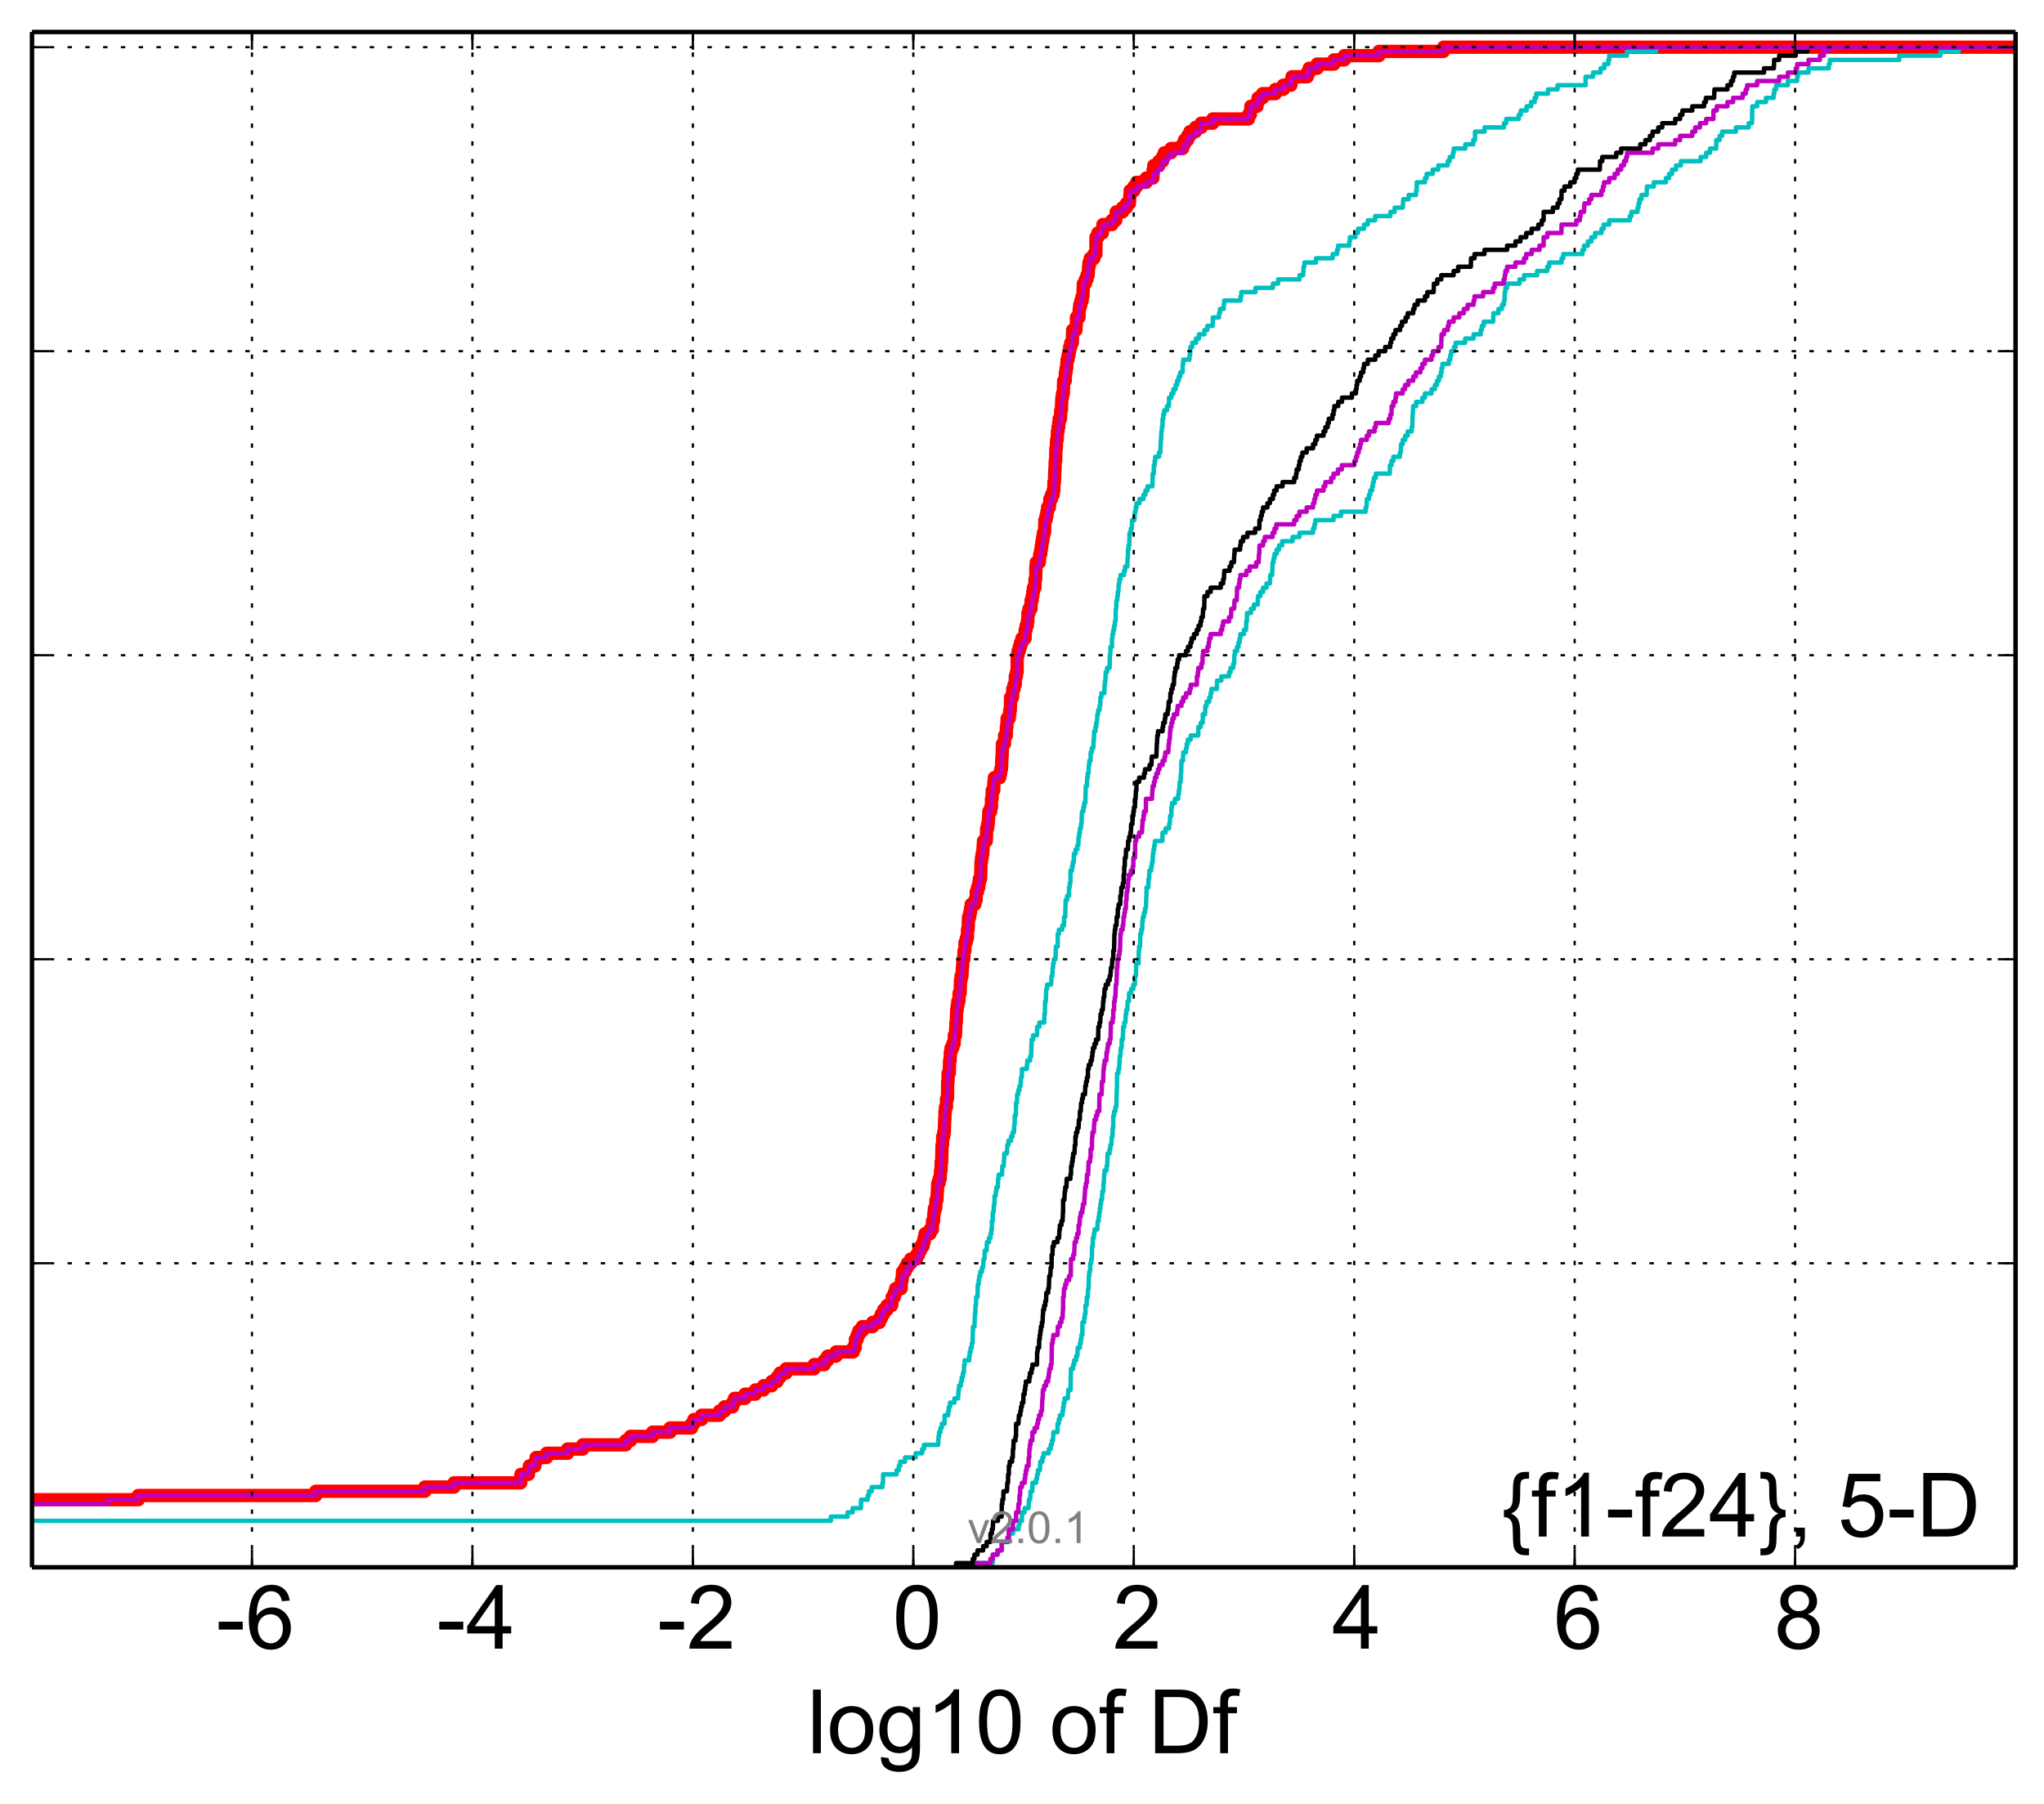 <?xml version="1.0" encoding="utf-8" standalone="no"?>
<!DOCTYPE svg PUBLIC "-//W3C//DTD SVG 1.1//EN"
  "http://www.w3.org/Graphics/SVG/1.1/DTD/svg11.dtd">
<!-- Created with matplotlib (http://matplotlib.org/) -->
<svg height="406pt" version="1.1" viewBox="0 0 460 406" width="460pt" xmlns="http://www.w3.org/2000/svg" xmlns:xlink="http://www.w3.org/1999/xlink">
 <defs>
  <style type="text/css">
*{stroke-linecap:butt;stroke-linejoin:round;}
  </style>
 </defs>
 <g id="figure_1">
  <g id="patch_1">
   <path d="
M0 406.059
L460.8 406.059
L460.8 0
L0 0
z
" style="fill:#ffffff;"/>
  </g>
  <g id="axes_1">
   <g id="patch_2">
    <path d="
M7.2 352.8
L453.6 352.8
L453.6 7.2
L7.2 7.2
z
" style="fill:#ffffff;"/>
   </g>
   <g id="line2d_1">
    <path clip-path="url(#p5bee155178)" d="
M-1 338.543
L0.962 338.543
L0.962 337.592
L31.111 337.592
L31.111 336.642
L71.066 336.642
L71.066 335.691
L95.609 335.691
L95.609 334.741
L102.192 334.741
L102.192 333.79
L117.195 333.79
L117.23 331.889
L118.925 331.889
L118.925 330.939
L119.136 330.939
L119.136 329.988
L120.378 329.988
L120.378 329.038
L120.652 329.038
L120.652 328.087
L123.003 328.087
L123.003 327.137
L127.718 327.137
L127.718 326.186
L131.146 326.186
L131.146 325.236
L140.812 325.236
L140.812 324.285
L141.878 324.285
L141.878 323.335
L146.853 323.335
L146.853 322.384
L150.801 322.384
L150.801 321.434
L155.64 321.434
L155.64 320.483
L156.166 320.483
L156.166 319.533
L157.894 319.533
L157.894 318.582
L161.939 318.582
L161.939 317.632
L163.044 317.632
L163.044 316.681
L164.865 316.681
L164.865 315.731
L165.299 315.731
L165.299 314.78
L167.666 314.78
L167.666 313.83
L169.994 313.83
L169.994 312.879
L171.841 312.879
L171.841 311.929
L173.688 311.929
L173.688 310.978
L174.882 310.978
L174.882 310.028
L175.542 310.028
L175.542 309.077
L176.894 309.077
L176.894 308.127
L183.202 308.127
L183.202 307.176
L185.51 307.176
L185.51 306.226
L186.252 306.226
L186.252 305.275
L188.15 305.275
L188.15 304.325
L191.995 304.325
L191.995 303.374
L192.465 303.374
L192.515 301.473
L192.907 301.473
L192.907 300.523
L193.276 300.523
L193.276 299.572
L194.075 299.572
L194.075 298.622
L196.384 298.622
L196.384 297.671
L197.918 297.671
L197.918 296.721
L198.371 296.721
L198.371 295.77
L198.879 295.77
L198.879 294.82
L199.626 294.82
L199.626 293.869
L200.663 293.869
L200.771 291.968
L201.267 291.968
L201.267 291.018
L201.553 291.018
L201.553 290.067
L202.788 290.067
L202.878 288.166
L203.038 288.166
L203.106 286.265
L203.7 286.265
L203.7 285.315
L204.205 285.315
L204.205 284.364
L204.961 284.364
L204.961 283.414
L206.269 283.414
L206.269 282.463
L206.731 282.463
L206.731 281.513
L207.169 281.513
L207.169 280.562
L207.728 280.562
L207.728 279.612
L207.974 279.612
L207.974 278.661
L208.176 278.661
L208.176 277.711
L209.288 277.711
L209.288 276.76
L209.839 276.76
L209.855 274.859
L210.092 274.859
L210.182 272.958
L210.282 272.958
L210.282 272.008
L210.576 272.008
L210.638 270.107
L210.842 270.107
L210.943 268.206
L210.956 268.206
L211.05 266.305
L211.345 266.305
L211.345 265.354
L211.58 265.354
L211.676 263.453
L211.791 263.453
L211.803 261.552
L211.921 261.552
L211.996 257.75
L212.117 257.75
L212.149 255.85
L212.377 255.85
L212.377 254.899
L212.502 254.899
L212.588 252.048
L212.64 252.048
L212.669 250.147
L212.77 250.147
L212.77 249.196
L213.002 249.196
L213.019 247.295
L213.238 247.295
L213.272 243.493
L213.361 243.493
L213.374 241.592
L213.634 241.592
L213.701 238.741
L213.828 238.741
L213.88 236.84
L214.03 236.84
L214.03 235.889
L214.421 235.889
L214.421 234.939
L214.737 234.939
L214.766 233.038
L215.027 233.038
L215.132 230.186
L215.214 230.186
L215.294 227.335
L215.423 227.335
L215.423 226.384
L215.546 226.384
L215.546 225.434
L215.796 225.434
L215.856 223.533
L216.084 223.533
L216.151 220.681
L216.275 220.681
L216.275 219.731
L216.486 219.731
L216.579 217.83
L216.613 217.83
L216.72 215.929
L216.893 215.929
L216.953 214.028
L217.142 214.028
L217.172 212.127
L217.461 212.127
L217.461 211.176
L217.719 211.176
L217.737 209.275
L217.871 209.275
L217.97 206.424
L218.232 206.424
L218.232 205.473
L218.399 205.473
L218.399 204.523
L218.56 204.523
L218.56 203.572
L219.382 203.572
L219.382 202.622
L219.676 202.622
L219.706 200.721
L219.99 200.721
L219.99 199.77
L220.255 199.77
L220.255 198.82
L220.392 198.82
L220.392 197.869
L220.678 197.869
L220.778 194.067
L220.871 194.067
L220.871 193.117
L221.03 193.117
L221.03 192.166
L221.177 192.166
L221.263 190.265
L221.329 190.265
L221.329 189.315
L221.965 189.315
L222.05 186.463
L222.265 186.463
L222.265 185.513
L222.405 185.513
L222.498 183.612
L222.533 183.612
L222.533 182.661
L222.958 182.661
L222.958 181.711
L223.126 181.711
L223.135 179.81
L223.268 179.81
L223.303 177.909
L223.643 177.909
L223.672 176.008
L223.768 176.008
L223.768 175.057
L224.983 175.057
L224.983 174.107
L225.2 174.107
L225.2 173.156
L225.379 173.156
L225.486 170.305
L225.528 170.305
L225.598 167.453
L226.051 167.453
L226.086 165.552
L226.478 165.552
L226.488 163.651
L226.593 163.651
L226.65 161.75
L227.118 161.75
L227.118 160.8
L227.249 160.8
L227.249 159.85
L227.371 159.85
L227.424 156.998
L227.862 156.998
L227.913 155.097
L228.196 155.097
L228.196 154.147
L228.481 154.147
L228.496 152.246
L228.748 152.246
L228.748 151.295
L228.899 151.295
L228.923 147.493
L229.112 147.493
L229.112 146.543
L229.389 146.543
L229.389 145.592
L229.665 145.592
L229.665 144.642
L229.984 144.642
L229.984 143.691
L230.703 143.691
L230.714 141.79
L230.922 141.79
L230.922 140.84
L231.19 140.84
L231.19 139.889
L231.305 139.889
L231.335 137.988
L231.577 137.988
L231.577 137.038
L232.029 137.038
L232.039 135.137
L232.287 135.137
L232.287 134.186
L232.426 134.186
L232.426 133.236
L232.579 133.236
L232.579 132.285
L232.902 132.285
L232.928 130.384
L233.081 130.384
L233.125 127.533
L233.218 127.533
L233.218 126.582
L233.897 126.582
L234.001 124.681
L234.214 124.681
L234.214 123.731
L234.351 123.731
L234.351 122.78
L234.497 122.78
L234.497 121.83
L234.676 121.83
L234.676 120.879
L234.822 120.879
L234.822 119.929
L235.06 119.929
L235.145 117.077
L235.406 117.077
L235.406 116.127
L235.609 116.127
L235.609 115.176
L235.757 115.176
L235.757 114.226
L236.157 114.226
L236.259 112.325
L236.64 112.325
L236.64 111.374
L237.007 111.374
L237.007 110.424
L237.16 110.424
L237.174 108.523
L237.302 108.523
L237.39 105.671
L237.437 105.671
L237.473 103.77
L237.574 103.77
L237.625 100.919
L237.72 100.919
L237.779 99.018
L237.915 99.018
L237.977 97.117
L238.107 97.117
L238.107 96.166
L238.252 96.166
L238.252 95.216
L238.365 95.216
L238.365 94.265
L238.664 94.265
L238.715 92.364
L238.864 92.364
L238.972 89.513
L239.109 89.513
L239.109 88.562
L239.297 88.562
L239.377 85.711
L239.736 85.711
L239.76 83.81
L239.928 83.81
L239.928 82.859
L240.058 82.859
L240.143 80.958
L240.359 80.958
L240.359 80.008
L240.562 80.008
L240.562 79.057
L240.728 79.057
L240.728 78.107
L240.968 78.107
L240.968 77.156
L241.329 77.156
L241.392 74.305
L242.14 74.305
L242.25 72.404
L242.253 72.404
L242.253 71.454
L242.828 71.454
L242.872 69.552
L242.98 69.552
L242.98 68.602
L243.252 68.602
L243.252 67.651
L243.534 67.651
L243.534 66.701
L243.713 66.701
L243.814 63.849
L244.255 63.849
L244.255 62.899
L244.623 62.899
L244.623 61.949
L244.894 61.949
L244.988 60.047
L245.076 60.047
L245.076 59.097
L245.362 59.097
L245.362 58.147
L246.189 58.147
L246.189 57.196
L246.624 57.196
L246.653 53.394
L247.085 53.394
L247.085 52.444
L248.08 52.444
L248.08 51.493
L248.214 51.493
L248.214 50.543
L250.247 50.543
L250.247 49.592
L251.092 49.592
L251.092 48.642
L251.205 48.642
L251.205 47.691
L252.64 47.691
L252.64 46.741
L253.511 46.741
L253.511 45.79
L254.179 45.79
L254.276 43.889
L254.328 43.889
L254.328 42.939
L255.186 42.939
L255.186 41.988
L255.797 41.988
L255.797 41.038
L257.939 41.038
L257.939 40.087
L259.461 40.087
L259.513 38.186
L259.667 38.186
L259.667 37.236
L260.824 37.236
L260.824 36.285
L261.617 36.285
L261.617 35.335
L262.042 35.335
L262.042 34.384
L263.533 34.384
L263.533 33.434
L266.14 33.434
L266.14 32.483
L266.554 32.483
L266.554 31.533
L267.242 31.533
L267.242 30.582
L267.791 30.582
L267.791 29.632
L269.057 29.632
L269.057 28.681
L270.306 28.681
L270.306 27.731
L272.931 27.731
L272.931 26.78
L280.958 26.78
L280.958 25.83
L281.382 25.83
L281.382 24.879
L281.5 24.879
L281.5 23.929
L282.879 23.929
L282.879 22.978
L283.135 22.978
L283.135 22.028
L284.143 22.028
L284.143 21.077
L287.03 21.077
L287.03 20.127
L288.801 20.127
L288.801 19.176
L290.509 19.176
L290.509 18.226
L290.763 18.226
L290.763 17.275
L294.208 17.275
L294.208 16.325
L294.624 16.325
L294.624 15.374
L296.421 15.374
L296.421 14.424
L300.201 14.424
L300.201 13.473
L302.543 13.473
L302.543 12.523
L310.321 12.523
L310.321 11.572
L324.855 11.572
L324.855 10.622
L324.855 10.622
L453.6 10.622
L453.6 10.622" style="fill:none;stroke:#ff0000;stroke-linecap:square;stroke-width:3.0;"/>
   </g>
   <g id="line2d_2">
    <path clip-path="url(#p5bee155178)" d="
M219.294 352.8
L219.294 351.85
L223.423 351.85
L223.445 349.949
L224.49 349.949
L224.49 348.998
L225.417 348.998
L225.454 347.097
L227.036 347.097
L227.037 345.196
L227.968 345.196
L227.968 344.246
L229.241 344.246
L229.241 343.295
L229.423 343.295
L229.423 342.345
L229.992 342.345
L230.006 340.444
L230.592 340.444
L230.592 339.493
L231.468 339.493
L231.57 337.592
L231.834 337.592
L231.919 335.691
L232.319 335.691
L232.341 333.79
L233.187 333.79
L233.187 332.84
L233.404 332.84
L233.404 331.889
L233.607 331.889
L233.607 330.939
L234.031 330.939
L234.115 329.038
L234.583 329.038
L234.583 328.087
L234.845 328.087
L234.845 327.137
L236.03 327.137
L236.03 326.186
L236.467 326.186
L236.467 325.236
L236.719 325.236
L236.719 324.285
L236.97 324.285
L237.071 322.384
L237.994 322.384
L238.006 320.483
L238.275 320.483
L238.275 319.533
L238.524 319.533
L238.524 318.582
L239.116 318.582
L239.116 317.632
L239.248 317.632
L239.248 316.681
L239.389 316.681
L239.389 315.731
L239.577 315.731
L239.577 314.78
L240.319 314.78
L240.412 312.879
L240.924 312.879
L241.019 308.127
L241.514 308.127
L241.514 307.176
L241.744 307.176
L241.744 306.226
L242.186 306.226
L242.186 305.275
L242.436 305.275
L242.548 303.374
L243.035 303.374
L243.035 302.424
L243.223 302.424
L243.223 301.473
L243.361 301.473
L243.361 300.523
L243.583 300.523
L243.606 297.671
L243.989 297.671
L243.989 296.721
L244.129 296.721
L244.129 295.77
L244.274 295.77
L244.281 293.869
L244.532 293.869
L244.603 291.968
L244.805 291.968
L244.88 290.067
L244.978 290.067
L245.04 287.216
L245.139 287.216
L245.139 286.265
L245.314 286.265
L245.365 284.364
L245.585 284.364
L245.585 283.414
L245.722 283.414
L245.78 280.562
L245.917 280.562
L245.943 278.661
L246.16 278.661
L246.16 277.711
L246.324 277.711
L246.324 276.76
L246.947 276.76
L247.046 274.859
L247.258 274.859
L247.258 273.909
L247.375 273.909
L247.375 272.958
L247.514 272.958
L247.514 272.008
L247.647 272.008
L247.647 271.057
L247.787 271.057
L247.787 270.107
L247.991 270.107
L248.081 268.206
L248.302 268.206
L248.352 266.305
L248.425 266.305
L248.486 264.404
L248.587 264.404
L248.587 263.453
L249.03 263.453
L249.03 262.503
L249.165 262.503
L249.274 259.651
L249.7 259.651
L249.7 258.701
L249.876 258.701
L249.876 257.75
L250.097 257.75
L250.201 255.85
L250.354 255.85
L250.398 253.949
L250.519 253.949
L250.55 251.097
L250.735 251.097
L250.735 250.147
L251.015 250.147
L251.015 249.196
L251.223 249.196
L251.315 245.394
L251.359 245.394
L251.403 241.592
L251.696 241.592
L251.696 240.642
L251.87 240.642
L251.952 238.741
L251.983 238.741
L251.983 237.79
L252.133 237.79
L252.238 235.889
L252.423 235.889
L252.438 233.988
L252.682 233.988
L252.784 231.137
L253.02 231.137
L253.02 230.186
L253.266 230.186
L253.347 228.285
L253.463 228.285
L253.463 227.335
L253.724 227.335
L253.752 225.434
L254.053 225.434
L254.11 223.533
L254.574 223.533
L254.574 222.582
L255.057 222.582
L255.057 221.632
L255.406 221.632
L255.419 219.731
L255.63 219.731
L255.694 216.879
L256.224 216.879
L256.281 214.028
L256.36 214.028
L256.36 213.077
L256.559 213.077
L256.635 210.226
L256.846 210.226
L256.846 209.275
L257.045 209.275
L257.089 207.374
L257.187 207.374
L257.187 206.424
L257.437 206.424
L257.437 205.473
L257.673 205.473
L257.673 204.523
L257.875 204.523
L257.986 201.671
L258.015 201.671
L258.017 199.77
L258.439 199.77
L258.461 197.869
L258.612 197.869
L258.677 195.968
L259.07 195.968
L259.07 195.018
L259.24 195.018
L259.24 194.067
L259.396 194.067
L259.461 192.166
L259.578 192.166
L259.578 191.216
L259.751 191.216
L259.751 190.265
L259.904 190.265
L259.904 189.315
L261.581 189.315
L261.636 187.414
L262.331 187.414
L262.331 186.463
L263.113 186.463
L263.113 185.513
L263.238 185.513
L263.342 183.612
L263.618 183.612
L263.626 181.711
L263.76 181.711
L263.76 180.76
L264.421 180.76
L264.421 179.81
L265.144 179.81
L265.144 178.859
L265.29 178.859
L265.29 177.909
L265.411 177.909
L265.492 176.008
L265.691 176.008
L265.753 174.107
L265.822 174.107
L265.889 171.255
L266.223 171.255
L266.293 169.354
L266.912 169.354
L266.912 168.404
L267.067 168.404
L267.067 167.453
L267.331 167.453
L267.331 166.503
L267.97 166.503
L267.97 165.552
L269.665 165.552
L269.687 163.651
L270.222 163.651
L270.222 162.701
L270.669 162.701
L270.696 160.8
L271.196 160.8
L271.273 158.899
L271.559 158.899
L271.559 157.949
L272.146 157.949
L272.146 156.998
L272.445 156.998
L272.445 156.048
L272.616 156.048
L272.616 155.097
L273.852 155.097
L273.896 153.196
L274.856 153.196
L274.856 152.246
L276.597 152.246
L276.597 151.295
L276.937 151.295
L276.937 150.345
L277.539 150.345
L277.539 149.394
L277.73 149.394
L277.787 147.493
L277.897 147.493
L277.897 146.543
L278.412 146.543
L278.412 145.592
L278.711 145.592
L278.711 144.642
L278.959 144.642
L278.959 143.691
L279.143 143.691
L279.143 142.741
L279.95 142.741
L279.95 141.79
L280.422 141.79
L280.471 139.889
L280.618 139.889
L280.641 137.988
L281.535 137.988
L281.535 137.038
L282.186 137.038
L282.186 136.087
L283.06 136.087
L283.097 134.186
L283.643 134.186
L283.643 133.236
L284.256 133.236
L284.256 132.285
L285.023 132.285
L285.023 131.335
L285.791 131.335
L285.876 129.434
L286.295 129.434
L286.397 126.582
L286.616 126.582
L286.616 125.632
L286.825 125.632
L286.825 124.681
L287.307 124.681
L287.307 123.731
L287.838 123.731
L287.838 122.78
L288.549 122.78
L288.549 121.83
L290.888 121.83
L290.888 120.879
L292.448 120.879
L292.448 119.929
L295.501 119.929
L295.501 118.978
L295.792 118.978
L295.792 118.028
L296.012 118.028
L296.012 117.077
L300.118 117.077
L300.118 116.127
L301.802 116.127
L301.802 115.176
L307.33 115.176
L307.33 114.226
L307.539 114.226
L307.599 112.325
L308.084 112.325
L308.084 111.374
L308.375 111.374
L308.375 110.424
L308.788 110.424
L308.788 109.473
L308.984 109.473
L308.984 108.523
L309.188 108.523
L309.188 107.572
L309.625 107.572
L309.625 106.622
L312.783 106.622
L312.797 104.721
L313.152 104.721
L313.152 103.77
L313.581 103.77
L313.581 102.82
L315.039 102.82
L315.039 101.869
L315.226 101.869
L315.303 99.968
L315.685 99.968
L315.685 99.018
L316.239 99.018
L316.239 98.067
L316.818 98.067
L316.818 97.117
L317.684 97.117
L317.684 96.166
L317.822 96.166
L317.911 93.315
L317.945 93.315
L318.04 91.414
L318.706 91.414
L318.706 90.463
L320.11 90.463
L320.11 89.513
L320.683 89.513
L320.683 88.562
L322.157 88.562
L322.157 87.612
L322.918 87.612
L322.918 86.661
L323.388 86.661
L323.388 85.711
L323.834 85.711
L323.834 84.76
L324.26 84.76
L324.26 83.81
L324.425 83.81
L324.425 82.859
L324.616 82.859
L324.616 81.909
L326.064 81.909
L326.064 80.958
L326.383 80.958
L326.383 80.008
L326.576 80.008
L326.576 79.057
L327.212 79.057
L327.212 78.107
L327.589 78.107
L327.589 77.156
L329.737 77.156
L329.737 76.206
L331.63 76.206
L331.63 75.255
L333.224 75.255
L333.224 74.305
L333.476 74.305
L333.476 73.355
L333.915 73.355
L333.915 72.404
L336.033 72.404
L336.091 70.503
L337.233 70.503
L337.233 69.552
L338.008 69.552
L338.008 68.602
L338.463 68.602
L338.463 67.651
L338.595 67.651
L338.646 65.751
L338.787 65.751
L338.787 64.8
L339.175 64.8
L339.175 63.849
L341.957 63.849
L341.957 62.899
L342.981 62.899
L342.981 61.949
L345.935 61.949
L345.935 60.998
L348.225 60.998
L348.225 60.047
L348.641 60.047
L348.641 59.097
L351.427 59.097
L351.427 58.147
L351.806 58.147
L351.806 57.196
L356.128 57.196
L356.128 56.245
L356.483 56.245
L356.483 55.295
L357.355 55.295
L357.355 54.345
L358.148 54.345
L358.148 53.394
L358.972 53.394
L358.972 52.444
L360.406 52.444
L360.406 51.493
L360.908 51.493
L360.908 50.543
L362.148 50.543
L362.148 49.592
L366.781 49.592
L366.781 48.642
L367.141 48.642
L367.141 47.691
L368.529 47.691
L368.529 46.741
L368.753 46.741
L368.753 45.79
L368.978 45.79
L368.978 44.84
L369.407 44.84
L369.407 43.889
L370.578 43.889
L370.638 41.988
L372.179 41.988
L372.179 41.038
L374.918 41.038
L374.918 40.087
L375.631 40.087
L375.631 39.137
L376.281 39.137
L376.281 38.186
L377.192 38.186
L377.192 37.236
L378.295 37.236
L378.295 36.285
L382.73 36.285
L382.73 35.335
L383.969 35.335
L383.969 34.384
L384.838 34.384
L384.838 33.434
L386.241 33.434
L386.247 31.533
L386.988 31.533
L386.988 30.582
L387.571 30.582
L387.571 29.632
L390.661 29.632
L390.661 28.681
L393.541 28.681
L393.541 27.731
L394.285 27.731
L394.357 23.929
L395.453 23.929
L395.453 22.978
L397.42 22.978
L397.42 22.028
L399.141 22.028
L399.141 21.077
L399.304 21.077
L399.304 20.127
L399.713 20.127
L399.713 19.176
L402.364 19.176
L402.364 18.226
L404.454 18.226
L404.454 17.275
L404.585 17.275
L404.585 16.325
L407.011 16.325
L407.011 15.374
L411.578 15.374
L411.578 14.424
L411.813 14.424
L411.813 13.473
L427.429 13.473
L427.429 12.523
L436.677 12.523
L436.677 11.572
L440.82 11.572
L440.82 10.622
L440.82 10.622
L453.6 10.622
L453.6 10.622" style="fill:none;stroke:#00bfbf;stroke-linecap:square;"/>
   </g>
   <g id="line2d_3">
    <path clip-path="url(#p5bee155178)" d="
M219.294 352.8
L219.294 351.85
L222.904 351.85
L222.904 350.899
L223.423 350.899
L223.423 349.949
L224.49 349.949
L224.49 348.998
L225.417 348.998
L225.454 347.097
L226.707 347.097
L226.707 346.147
L227.036 346.147
L227.037 344.246
L227.947 344.246
L227.968 342.345
L228.668 342.345
L228.67 340.444
L229.153 340.444
L229.201 338.543
L229.423 338.543
L229.436 336.642
L229.562 336.642
L229.618 334.741
L229.992 334.741
L229.992 333.79
L230.592 333.79
L230.592 332.84
L230.726 332.84
L230.726 331.889
L230.87 331.889
L230.87 330.939
L231.073 330.939
L231.073 329.988
L231.468 329.988
L231.52 328.087
L231.636 328.087
L231.667 326.186
L231.78 326.186
L231.78 325.236
L231.919 325.236
L231.919 324.285
L232.319 324.285
L232.341 322.384
L232.845 322.384
L232.845 321.434
L233.404 321.434
L233.404 320.483
L233.607 320.483
L233.607 319.533
L233.84 319.533
L233.84 318.582
L234.255 318.582
L234.255 317.632
L234.475 317.632
L234.583 314.78
L234.635 314.78
L234.699 312.879
L234.99 312.879
L234.99 311.929
L235.416 311.929
L235.416 310.978
L235.885 310.978
L235.885 310.028
L236.03 310.028
L236.03 309.077
L236.155 309.077
L236.155 308.127
L236.467 308.127
L236.467 307.176
L236.651 307.176
L236.719 302.424
L236.904 302.424
L236.904 301.473
L237.04 301.473
L237.04 300.523
L237.988 300.523
L238.072 298.622
L238.524 298.622
L238.524 297.671
L238.874 297.671
L238.874 296.721
L239.129 296.721
L239.208 294.82
L239.247 294.82
L239.26 291.968
L239.389 291.968
L239.443 290.067
L239.724 290.067
L239.724 289.117
L239.996 289.117
L239.996 288.166
L240.594 288.166
L240.594 287.216
L240.977 287.216
L241.02 283.414
L241.514 283.414
L241.514 282.463
L241.744 282.463
L241.852 279.612
L242.167 279.612
L242.167 278.661
L242.436 278.661
L242.436 277.711
L242.723 277.711
L242.728 275.81
L242.937 275.81
L243.035 273.909
L243.223 273.909
L243.223 272.958
L243.583 272.958
L243.583 272.008
L243.706 272.008
L243.706 271.057
L244.008 271.057
L244.093 269.156
L244.129 269.156
L244.229 267.255
L244.401 267.255
L244.401 266.305
L244.588 266.305
L244.62 264.404
L244.88 264.404
L244.983 261.552
L245.314 261.552
L245.314 260.602
L245.44 260.602
L245.441 258.701
L245.72 258.701
L245.78 255.85
L245.85 255.85
L245.85 254.899
L246.16 254.899
L246.222 252.998
L246.304 252.998
L246.304 252.048
L246.663 252.048
L246.663 251.097
L246.947 251.097
L246.947 250.147
L247.375 250.147
L247.434 246.345
L247.92 246.345
L247.991 243.493
L248.262 243.493
L248.352 240.642
L248.453 240.642
L248.453 239.691
L248.587 239.691
L248.587 238.741
L248.973 238.741
L249.03 236.84
L249.213 236.84
L249.213 235.889
L249.341 235.889
L249.341 234.939
L249.727 234.939
L249.727 233.988
L249.911 233.988
L250.02 230.186
L250.398 230.186
L250.398 229.236
L250.529 229.236
L250.538 227.335
L250.721 227.335
L250.735 225.434
L250.885 225.434
L250.885 224.483
L251.015 224.483
L251.119 221.632
L251.267 221.632
L251.362 217.83
L251.458 217.83
L251.538 215.929
L251.736 215.929
L251.736 214.978
L251.938 214.978
L251.938 214.028
L252.055 214.028
L252.158 210.226
L252.289 210.226
L252.289 209.275
L252.65 209.275
L252.65 208.325
L252.784 208.325
L252.863 206.424
L253.02 206.424
L253.02 205.473
L253.185 205.473
L253.185 204.523
L253.387 204.523
L253.406 202.622
L253.519 202.622
L253.562 200.721
L253.724 200.721
L253.724 199.77
L253.839 199.77
L253.93 197.869
L254.053 197.869
L254.053 196.919
L254.504 196.919
L254.504 195.968
L254.922 195.968
L254.922 195.018
L255.057 195.018
L255.065 193.117
L255.406 193.117
L255.495 189.315
L255.694 189.315
L255.694 188.364
L256.36 188.364
L256.36 187.414
L256.978 187.414
L257.089 185.513
L257.135 185.513
L257.135 184.562
L257.343 184.562
L257.343 183.612
L257.461 183.612
L257.461 182.661
L257.875 182.661
L257.897 179.81
L259.24 179.81
L259.347 177.909
L259.396 177.909
L259.396 176.958
L259.701 176.958
L259.701 176.008
L259.904 176.008
L259.904 175.057
L260.237 175.057
L260.237 174.107
L260.611 174.107
L260.611 173.156
L260.95 173.156
L260.95 172.206
L261.636 172.206
L261.636 171.255
L262.088 171.255
L262.088 170.305
L262.254 170.305
L262.254 169.354
L262.925 169.354
L263.021 167.453
L263.113 167.453
L263.113 166.503
L263.238 166.503
L263.342 164.602
L263.401 164.602
L263.401 163.651
L263.618 163.651
L263.618 162.701
L263.865 162.701
L263.865 161.75
L264.182 161.75
L264.182 160.8
L264.918 160.8
L264.918 159.85
L265.041 159.85
L265.041 158.899
L265.889 158.899
L265.889 157.949
L266.293 157.949
L266.293 156.998
L266.912 156.998
L266.912 156.048
L267.735 156.048
L267.735 155.097
L267.97 155.097
L267.97 154.147
L269.353 154.147
L269.372 152.246
L269.576 152.246
L269.576 151.295
L269.687 151.295
L269.687 150.345
L270.363 150.345
L270.363 149.394
L270.605 149.394
L270.669 147.493
L270.762 147.493
L270.762 146.543
L271.751 146.543
L271.751 145.592
L272.005 145.592
L272.005 144.642
L272.146 144.642
L272.146 143.691
L272.445 143.691
L272.445 142.741
L274.736 142.741
L274.736 141.79
L275.057 141.79
L275.057 140.84
L275.269 140.84
L275.269 139.889
L276.597 139.889
L276.597 138.939
L277.038 138.939
L277.11 137.038
L277.73 137.038
L277.839 135.137
L278.324 135.137
L278.412 132.285
L278.833 132.285
L278.833 131.335
L278.959 131.335
L278.959 130.384
L279.143 130.384
L279.143 129.434
L280.506 129.434
L280.506 128.483
L281.24 128.483
L281.24 127.533
L282.713 127.533
L282.713 126.582
L283.241 126.582
L283.344 124.681
L283.407 124.681
L283.444 122.78
L284.256 122.78
L284.256 121.83
L284.633 121.83
L284.633 120.879
L286.397 120.879
L286.397 119.929
L286.825 119.929
L286.825 118.978
L287.236 118.978
L287.236 118.028
L291.264 118.028
L291.264 117.077
L291.807 117.077
L291.807 116.127
L292.448 116.127
L292.448 115.176
L294.06 115.176
L294.06 114.226
L295.501 114.226
L295.501 113.275
L295.792 113.275
L295.792 112.325
L296.012 112.325
L296.012 111.374
L296.37 111.374
L296.37 110.424
L297.862 110.424
L297.862 109.473
L298.262 109.473
L298.262 108.523
L299.58 108.523
L299.58 107.572
L300.118 107.572
L300.118 106.622
L301.097 106.622
L301.097 105.671
L301.987 105.671
L301.987 104.721
L304.793 104.721
L304.793 103.77
L305.15 103.77
L305.15 102.82
L305.434 102.82
L305.434 101.869
L305.781 101.869
L305.781 100.919
L306.067 100.919
L306.067 99.968
L306.295 99.968
L306.295 99.018
L307.599 99.018
L307.599 98.067
L308.084 98.067
L308.084 97.117
L309.353 97.117
L309.353 96.166
L309.625 96.166
L309.625 95.216
L312.553 95.216
L312.553 94.265
L312.896 94.265
L312.896 93.315
L313.152 93.315
L313.196 91.414
L313.581 91.414
L313.581 90.463
L314.044 90.463
L314.044 89.513
L314.173 89.513
L314.173 88.562
L315.685 88.562
L315.685 87.612
L316.203 87.612
L316.203 86.661
L316.942 86.661
L316.942 85.711
L318.04 85.711
L318.04 84.76
L318.655 84.76
L318.655 83.81
L319.678 83.81
L319.678 82.859
L320.11 82.859
L320.11 81.909
L320.683 81.909
L320.683 80.958
L322.157 80.958
L322.157 80.008
L322.489 80.008
L322.489 79.057
L323.735 79.057
L323.735 78.107
L324.338 78.107
L324.425 75.255
L324.972 75.255
L324.972 74.305
L325.823 74.305
L325.823 73.355
L326.064 73.355
L326.064 72.404
L327.14 72.404
L327.14 71.454
L328.424 71.454
L328.424 70.503
L329.432 70.503
L329.432 69.552
L330.278 69.552
L330.278 68.602
L331.63 68.602
L331.63 67.651
L331.835 67.651
L331.835 66.701
L333.779 66.701
L333.779 65.751
L336.033 65.751
L336.033 64.8
L336.391 64.8
L336.391 63.849
L338.392 63.849
L338.392 62.899
L338.646 62.899
L338.646 61.949
L338.787 61.949
L338.787 60.998
L339.175 60.998
L339.175 60.047
L341.049 60.047
L341.049 59.097
L342.981 59.097
L342.981 58.147
L343.472 58.147
L343.472 57.196
L344.693 57.196
L344.693 56.245
L346.471 56.245
L346.471 55.295
L347.384 55.295
L347.398 53.394
L348.225 53.394
L348.225 52.444
L351.396 52.444
L351.427 50.543
L354.743 50.543
L354.743 49.592
L355.526 49.592
L355.526 48.642
L355.72 48.642
L355.72 47.691
L356.483 47.691
L356.574 45.79
L357.643 45.79
L357.643 44.84
L358.148 44.84
L358.148 43.889
L360.406 43.889
L360.406 42.939
L360.749 42.939
L360.749 41.988
L360.982 41.988
L360.982 41.038
L362.148 41.038
L362.148 40.087
L363.368 40.087
L363.368 39.137
L364.073 39.137
L364.073 38.186
L364.842 38.186
L364.842 37.236
L365.469 37.236
L365.469 36.285
L365.957 36.285
L365.957 35.335
L366.181 35.335
L366.181 34.384
L371.918 34.384
L371.918 33.434
L373.196 33.434
L373.196 32.483
L377.004 32.483
L377.004 31.533
L378.102 31.533
L378.102 30.582
L380.845 30.582
L380.845 29.632
L381.512 29.632
L381.512 28.681
L382.571 28.681
L382.571 27.731
L383.969 27.731
L383.969 26.78
L385.595 26.78
L385.618 24.879
L386.361 24.879
L386.361 23.929
L388.767 23.929
L388.767 22.978
L390.034 22.978
L390.034 22.028
L392.178 22.028
L392.178 21.077
L392.878 21.077
L392.878 20.127
L393.189 20.127
L393.189 19.176
L395.453 19.176
L395.453 18.226
L400.403 18.226
L400.403 17.275
L402.364 17.275
L402.364 16.325
L404.128 16.325
L404.128 15.374
L404.454 15.374
L404.454 14.424
L407.011 14.424
L407.011 13.473
L409.573 13.473
L409.573 12.523
L410.449 12.523
L410.449 11.572
L411.578 11.572
L411.578 10.622
L411.578 10.622
L453.6 10.622
L453.6 10.622" style="fill:none;stroke:#bf00bf;stroke-linecap:square;"/>
   </g>
   <g id="line2d_4">
    <path clip-path="url(#p5bee155178)" d="
M215.166 352.8
L215.166 351.85
L218.931 351.85
L218.931 350.899
L219.294 350.899
L219.294 349.949
L219.99 349.949
L219.99 348.998
L221.255 348.998
L221.255 348.048
L222.047 348.048
L222.047 347.097
L222.904 347.097
L222.917 345.196
L223.226 345.196
L223.226 344.246
L223.423 344.246
L223.498 342.345
L224.589 342.345
L224.589 341.394
L225.417 341.394
L225.454 338.543
L225.58 338.543
L225.58 337.592
L225.774 337.592
L225.842 335.691
L226.617 335.691
L226.707 333.79
L226.848 333.79
L226.887 331.889
L227.037 331.889
L227.048 329.988
L227.241 329.988
L227.241 329.038
L227.766 329.038
L227.766 328.087
L227.918 328.087
L227.968 326.186
L228.063 326.186
L228.108 324.285
L228.541 324.285
L228.541 323.335
L228.662 323.335
L228.67 320.483
L229.201 320.483
L229.311 318.582
L229.618 318.582
L229.618 317.632
L229.78 317.632
L229.78 316.681
L229.992 316.681
L229.992 315.731
L230.3 315.731
L230.329 313.83
L230.592 313.83
L230.592 312.879
L230.726 312.879
L230.726 311.929
L230.87 311.929
L230.87 310.978
L231.636 310.978
L231.636 310.028
L231.78 310.028
L231.78 309.077
L232.151 309.077
L232.151 308.127
L232.341 308.127
L232.341 307.176
L233.367 307.176
L233.41 304.325
L233.518 304.325
L233.518 303.374
L233.84 303.374
L233.873 301.473
L233.998 301.473
L233.998 300.523
L234.122 300.523
L234.122 299.572
L234.255 299.572
L234.255 298.622
L234.475 298.622
L234.475 297.671
L234.635 297.671
L234.699 295.77
L234.748 295.77
L234.748 294.82
L234.99 294.82
L234.99 293.869
L235.246 293.869
L235.246 292.919
L235.416 292.919
L235.466 291.018
L235.885 291.018
L235.885 290.067
L236.03 290.067
L236.14 287.216
L236.37 287.216
L236.467 285.315
L236.651 285.315
L236.679 282.463
L236.862 282.463
L236.897 280.562
L237.156 280.562
L237.156 279.612
L237.988 279.612
L237.988 278.661
L238.345 278.661
L238.431 276.76
L238.524 276.76
L238.524 275.81
L238.874 275.81
L238.874 274.859
L239.129 274.859
L239.208 272.958
L239.247 272.958
L239.26 270.107
L239.541 270.107
L239.623 268.206
L239.728 268.206
L239.728 267.255
L239.996 267.255
L240.065 265.354
L240.896 265.354
L240.896 264.404
L241.023 264.404
L241.051 262.503
L241.228 262.503
L241.228 261.552
L241.39 261.552
L241.39 260.602
L241.514 260.602
L241.514 259.651
L241.806 259.651
L241.895 257.75
L242.019 257.75
L242.026 255.85
L242.167 255.85
L242.167 254.899
L242.454 254.899
L242.454 253.949
L242.723 253.949
L242.816 252.048
L243.012 252.048
L243.039 250.147
L243.223 250.147
L243.319 248.246
L243.51 248.246
L243.51 247.295
L243.706 247.295
L243.706 246.345
L244.171 246.345
L244.249 244.444
L244.401 244.444
L244.401 243.493
L244.62 243.493
L244.62 242.543
L244.832 242.543
L244.835 240.642
L245.022 240.642
L245.022 239.691
L245.44 239.691
L245.44 238.741
L245.72 238.741
L245.72 237.79
L245.85 237.79
L245.85 236.84
L245.966 236.84
L245.966 235.889
L246.312 235.889
L246.312 234.939
L246.663 234.939
L246.663 233.988
L247.132 233.988
L247.189 231.137
L247.434 231.137
L247.434 230.186
L247.615 230.186
L247.684 228.285
L247.935 228.285
L247.935 227.335
L248.183 227.335
L248.262 225.434
L248.351 225.434
L248.351 224.483
L248.509 224.483
L248.587 222.582
L248.85 222.582
L248.85 221.632
L249.341 221.632
L249.341 220.681
L249.727 220.681
L249.727 219.731
L249.911 219.731
L250.02 217.83
L250.23 217.83
L250.33 215.929
L250.533 215.929
L250.538 214.028
L250.721 214.028
L250.8 210.226
L250.885 210.226
L250.885 209.275
L251.015 209.275
L251.015 208.325
L251.267 208.325
L251.315 206.424
L251.538 206.424
L251.572 204.523
L251.736 204.523
L251.736 203.572
L252.111 203.572
L252.133 201.671
L252.289 201.671
L252.362 199.77
L252.69 199.77
L252.69 198.82
L252.863 198.82
L252.88 196.919
L252.999 196.919
L253.02 195.018
L253.12 195.018
L253.152 193.117
L253.347 193.117
L253.415 191.216
L253.839 191.216
L253.886 189.315
L254.119 189.315
L254.119 188.364
L254.369 188.364
L254.369 187.414
L254.504 187.414
L254.558 185.513
L254.852 185.513
L254.855 183.612
L255.065 183.612
L255.065 182.661
L255.196 182.661
L255.196 181.711
L255.406 181.711
L255.495 179.81
L255.557 179.81
L255.648 177.909
L255.741 177.909
L255.783 176.008
L256.36 176.008
L256.36 175.057
L257.461 175.057
L257.461 174.107
L257.692 174.107
L257.692 173.156
L258.706 173.156
L258.706 172.206
L259.116 172.206
L259.206 170.305
L260.237 170.305
L260.341 167.453
L260.37 167.453
L260.462 165.552
L260.611 165.552
L260.611 164.602
L261.636 164.602
L261.636 163.651
L261.774 163.651
L261.774 162.701
L262.141 162.701
L262.141 161.75
L262.254 161.75
L262.254 160.8
L262.772 160.8
L262.772 159.85
L262.925 159.85
L263.021 157.949
L263.342 157.949
L263.401 156.048
L263.618 156.048
L263.618 155.097
L263.889 155.097
L263.889 154.147
L264.182 154.147
L264.255 152.246
L264.359 152.246
L264.359 151.295
L264.522 151.295
L264.522 150.345
L264.918 150.345
L264.918 149.394
L265.041 149.394
L265.041 148.444
L265.362 148.444
L265.362 147.493
L266.903 147.493
L266.903 146.543
L267.354 146.543
L267.354 145.592
L267.919 145.592
L267.919 144.642
L268.173 144.642
L268.173 143.691
L268.712 143.691
L268.712 142.741
L269.332 142.741
L269.332 141.79
L269.731 141.79
L269.731 140.84
L270.184 140.84
L270.184 139.889
L270.363 139.889
L270.363 138.939
L270.677 138.939
L270.762 137.038
L271.013 137.038
L271.063 134.186
L271.751 134.186
L271.751 133.236
L272.46 133.236
L272.46 132.285
L274.736 132.285
L274.736 131.335
L275.269 131.335
L275.269 130.384
L275.435 130.384
L275.531 128.483
L276.72 128.483
L276.72 127.533
L277.11 127.533
L277.11 126.582
L277.683 126.582
L277.788 124.681
L277.839 124.681
L277.839 123.731
L279.093 123.731
L279.093 122.78
L279.228 122.78
L279.228 121.83
L279.757 121.83
L279.757 120.879
L280.722 120.879
L280.722 119.929
L282.468 119.929
L282.468 118.978
L283.407 118.978
L283.444 117.077
L283.723 117.077
L283.723 116.127
L283.965 116.127
L283.965 115.176
L284.256 115.176
L284.256 114.226
L285.235 114.226
L285.235 113.275
L285.792 113.275
L285.792 112.325
L286.462 112.325
L286.462 111.374
L286.745 111.374
L286.745 110.424
L287.302 110.424
L287.302 109.473
L288.634 109.473
L288.634 108.523
L291.264 108.523
L291.264 107.572
L291.674 107.572
L291.674 106.622
L291.807 106.622
L291.807 105.671
L292.286 105.671
L292.286 104.721
L292.455 104.721
L292.455 103.77
L292.745 103.77
L292.745 102.82
L293.097 102.82
L293.097 101.869
L294.06 101.869
L294.06 100.919
L295.501 100.919
L295.501 99.968
L296.012 99.968
L296.012 99.018
L296.37 99.018
L296.37 98.067
L297.862 98.067
L297.862 97.117
L298.262 97.117
L298.262 96.166
L298.786 96.166
L298.786 95.216
L299.046 95.216
L299.046 94.265
L299.862 94.265
L299.862 93.315
L300.118 93.315
L300.118 92.364
L300.292 92.364
L300.292 91.414
L301.162 91.414
L301.162 90.463
L302.014 90.463
L302.014 89.513
L304.247 89.513
L304.247 88.562
L305.15 88.562
L305.15 87.612
L305.288 87.612
L305.288 86.661
L305.434 86.661
L305.434 85.711
L306.01 85.711
L306.01 84.76
L306.295 84.76
L306.295 83.81
L306.802 83.81
L306.802 82.859
L306.979 82.859
L306.979 81.909
L307.825 81.909
L307.825 80.958
L309.509 80.958
L309.509 80.008
L310.254 80.008
L310.254 79.057
L311.73 79.057
L311.73 78.107
L312.875 78.107
L312.875 77.156
L313.087 77.156
L313.087 76.206
L313.581 76.206
L313.581 75.255
L314.044 75.255
L314.044 74.305
L315.096 74.305
L315.096 73.355
L315.511 73.355
L315.511 72.404
L316.328 72.404
L316.328 71.454
L316.8 71.454
L316.8 70.503
L318.04 70.503
L318.04 69.552
L318.333 69.552
L318.333 68.602
L319.039 68.602
L319.039 67.651
L320.683 67.651
L320.683 66.701
L321.217 66.701
L321.217 65.751
L322.64 65.751
L322.706 63.849
L323.453 63.849
L323.453 62.899
L324.357 62.899
L324.357 61.949
L327.14 61.949
L327.14 60.998
L328.153 60.998
L328.153 60.047
L331.008 60.047
L331.051 58.147
L331.835 58.147
L331.835 57.196
L334.08 57.196
L334.08 56.245
L339.175 56.245
L339.175 55.295
L341.049 55.295
L341.049 54.345
L342.178 54.345
L342.178 53.394
L343.472 53.394
L343.472 52.444
L344.693 52.444
L344.693 51.493
L346.204 51.493
L346.204 50.543
L346.984 50.543
L346.984 49.592
L347.384 49.592
L347.398 47.691
L349.472 47.691
L349.472 46.741
L350.537 46.741
L350.537 45.79
L350.962 45.79
L350.962 44.84
L351.396 44.84
L351.427 42.939
L352.077 42.939
L352.077 41.988
L353.385 41.988
L353.385 41.038
L354.36 41.038
L354.36 40.087
L354.743 40.087
L354.743 39.137
L355.083 39.137
L355.083 38.186
L360.046 38.186
L360.091 36.285
L360.585 36.285
L360.585 35.335
L363.739 35.335
L363.739 34.384
L364.842 34.384
L364.842 33.434
L369.133 33.434
L369.133 32.483
L370.297 32.483
L370.297 31.533
L371.315 31.533
L371.315 30.582
L371.918 30.582
L371.918 29.632
L373.196 29.632
L373.196 28.681
L374.086 28.681
L374.086 27.731
L377.004 27.731
L377.004 26.78
L378.102 26.78
L378.102 25.83
L378.632 25.83
L378.632 24.879
L380.845 24.879
L380.845 23.929
L383.514 23.929
L383.514 22.978
L383.911 22.978
L383.911 22.028
L385.758 22.028
L385.839 20.127
L388.767 20.127
L388.767 19.176
L389.57 19.176
L389.57 18.226
L390.012 18.226
L390.012 17.275
L390.292 17.275
L390.292 16.325
L396.992 16.325
L396.992 15.374
L399.206 15.374
L399.281 13.473
L400.403 13.473
L400.403 12.523
L404.128 12.523
L404.128 11.572
L406.721 11.572
L406.721 10.622
L406.721 10.622
L453.6 10.622
L453.6 10.622" style="fill:none;stroke:#000000;stroke-linecap:square;"/>
   </g>
   <g id="line2d_5">
    <path clip-path="url(#p5bee155178)" d="
M-1 342.345
L186.98 342.345
L186.98 341.394
L190.757 341.394
L190.757 340.444
L191.887 340.444
L191.887 339.493
L193.755 339.493
L193.781 337.592
L195.282 337.592
L195.282 336.642
L195.561 336.642
L195.561 335.691
L196.184 335.691
L196.184 334.741
L198.586 334.741
L198.586 333.79
L198.725 333.79
L198.746 331.889
L201.788 331.889
L201.788 330.939
L202.278 330.939
L202.278 329.988
L202.595 329.988
L202.595 329.038
L203.681 329.038
L203.681 328.087
L206.059 328.087
L206.059 327.137
L207.529 327.137
L207.529 326.186
L207.934 326.186
L207.934 325.236
L211.128 325.236
L211.224 323.335
L211.34 323.335
L211.34 322.384
L211.637 322.384
L211.637 321.434
L211.951 321.434
L211.951 320.483
L212.571 320.483
L212.592 318.582
L213.389 318.582
L213.389 317.632
L213.546 317.632
L213.546 316.681
L213.808 316.681
L213.808 315.731
L214.803 315.731
L214.803 314.78
L215.611 314.78
L215.721 312.879
L215.83 312.879
L215.83 311.929
L216.247 311.929
L216.247 310.978
L216.441 310.978
L216.441 310.028
L216.698 310.028
L216.698 309.077
L216.907 309.077
L216.978 307.176
L217.092 307.176
L217.092 306.226
L218.113 306.226
L218.113 305.275
L218.232 305.275
L218.232 304.325
L218.442 304.325
L218.442 303.374
L218.704 303.374
L218.704 302.424
L218.853 302.424
L218.954 299.572
L218.974 299.572
L218.974 298.622
L219.3 298.622
L219.401 295.77
L219.498 295.77
L219.525 293.869
L219.632 293.869
L219.697 291.968
L219.99 291.968
L220.056 289.117
L220.25 289.117
L220.25 288.166
L220.368 288.166
L220.368 287.216
L220.612 287.216
L220.612 286.265
L220.998 286.265
L220.998 285.315
L221.245 285.315
L221.351 283.414
L221.558 283.414
L221.615 281.513
L222.034 281.513
L222.113 279.612
L222.577 279.612
L222.577 278.661
L222.917 278.661
L222.917 277.711
L223.093 277.711
L223.093 276.76
L223.215 276.76
L223.226 274.859
L223.418 274.859
L223.421 272.958
L223.589 272.958
L223.697 271.057
L223.805 271.057
L223.841 269.156
L224.094 269.156
L224.094 268.206
L224.231 268.206
L224.231 267.255
L224.576 267.255
L224.62 265.354
L224.746 265.354
L224.746 264.404
L225.507 264.404
L225.58 262.503
L225.889 262.503
L225.977 260.602
L226.01 260.602
L226.01 259.651
L226.614 259.651
L226.707 257.75
L226.934 257.75
L226.934 256.8
L227.522 256.8
L227.522 255.85
L227.862 255.85
L227.862 254.899
L228.193 254.899
L228.257 252.998
L228.351 252.998
L228.374 251.097
L228.627 251.097
L228.67 248.246
L228.878 248.246
L228.91 246.345
L229.155 246.345
L229.155 245.394
L229.435 245.394
L229.435 244.444
L229.674 244.444
L229.78 242.543
L229.962 242.543
L229.989 240.642
L231.084 240.642
L231.084 239.691
L231.196 239.691
L231.196 238.741
L231.829 238.741
L231.829 237.79
L232.054 237.79
L232.151 234.939
L232.176 234.939
L232.176 233.988
L232.512 233.988
L232.512 233.038
L233.367 233.038
L233.41 231.137
L233.908 231.137
L233.908 230.186
L234.99 230.186
L235.038 228.285
L235.139 228.285
L235.194 225.434
L235.357 225.434
L235.466 222.582
L235.658 222.582
L235.658 221.632
L236.549 221.632
L236.644 219.731
L236.818 219.731
L236.897 217.83
L236.989 217.83
L236.989 216.879
L237.156 216.879
L237.156 215.929
L237.54 215.929
L237.615 213.077
L238.025 213.077
L238.045 210.226
L238.306 210.226
L238.306 209.275
L239.059 209.275
L239.059 208.325
L239.463 208.325
L239.472 206.424
L239.728 206.424
L239.826 202.622
L240.148 202.622
L240.148 201.671
L240.578 201.671
L240.59 199.77
L240.751 199.77
L240.751 198.82
L240.896 198.82
L240.932 195.968
L241.258 195.968
L241.258 195.018
L241.43 195.018
L241.43 194.067
L241.643 194.067
L241.695 192.166
L242.062 192.166
L242.062 191.216
L242.458 191.216
L242.458 190.265
L242.675 190.265
L242.747 188.364
L242.892 188.364
L242.892 187.414
L243.039 187.414
L243.039 186.463
L243.264 186.463
L243.264 185.513
L243.389 185.513
L243.499 182.661
L243.818 182.661
L243.818 181.711
L243.996 181.711
L243.996 180.76
L244.249 180.76
L244.353 176.958
L244.615 176.958
L244.661 175.057
L244.784 175.057
L244.784 174.107
L244.956 174.107
L245.047 172.206
L245.149 172.206
L245.149 171.255
L245.44 171.255
L245.458 169.354
L245.716 169.354
L245.716 168.404
L246.043 168.404
L246.114 166.503
L246.201 166.503
L246.232 164.602
L246.535 164.602
L246.535 163.651
L246.7 163.651
L246.7 162.701
L246.861 162.701
L246.97 160.8
L247.121 160.8
L247.121 159.85
L247.453 159.85
L247.453 158.899
L247.605 158.899
L247.661 156.998
L247.86 156.998
L247.86 156.048
L248.535 156.048
L248.591 154.147
L248.671 154.147
L248.671 153.196
L248.791 153.196
L248.834 151.295
L249.156 151.295
L249.156 150.345
L249.706 150.345
L249.778 147.493
L249.864 147.493
L249.919 145.592
L250.242 145.592
L250.245 143.691
L250.364 143.691
L250.364 142.741
L250.533 142.741
L250.533 141.79
L250.732 141.79
L250.732 140.84
L250.907 140.84
L250.907 139.889
L251.069 139.889
L251.103 137.038
L251.188 137.038
L251.258 135.137
L251.444 135.137
L251.444 134.186
L251.561 134.186
L251.561 133.236
L251.692 133.236
L251.79 131.335
L251.92 131.335
L251.92 130.384
L252.166 130.384
L252.166 129.434
L252.973 129.434
L252.973 128.483
L253.197 128.483
L253.197 127.533
L253.699 127.533
L253.76 125.632
L253.839 125.632
L253.855 123.731
L253.977 123.731
L253.977 122.78
L254.139 122.78
L254.213 119.929
L254.497 119.929
L254.497 118.978
L254.721 118.978
L254.771 117.077
L255.299 117.077
L255.402 115.176
L255.589 115.176
L255.589 114.226
L255.763 114.226
L255.763 113.275
L256.444 113.275
L256.444 112.325
L257.333 112.325
L257.333 111.374
L257.764 111.374
L257.764 110.424
L258.249 110.424
L258.249 109.473
L259.351 109.473
L259.419 106.622
L259.658 106.622
L259.667 104.721
L259.857 104.721
L259.857 103.77
L259.976 103.77
L259.976 102.82
L260.839 102.82
L260.839 101.869
L261.135 101.869
L261.241 99.018
L261.289 99.018
L261.365 97.117
L261.473 97.117
L261.473 96.166
L261.6 96.166
L261.643 94.265
L261.789 94.265
L261.789 93.315
L262.001 93.315
L262.001 92.364
L262.634 92.364
L262.634 91.414
L263.061 91.414
L263.09 89.513
L263.627 89.513
L263.627 88.562
L264.077 88.562
L264.077 87.612
L264.579 87.612
L264.579 86.661
L264.898 86.661
L264.898 85.711
L265.277 85.711
L265.277 84.76
L265.616 84.76
L265.616 83.81
L266.143 83.81
L266.168 81.909
L266.285 81.909
L266.285 80.958
L267.693 80.958
L267.693 80.008
L267.832 80.008
L267.895 78.107
L268.313 78.107
L268.313 77.156
L269.168 77.156
L269.168 76.206
L269.823 76.206
L269.823 75.255
L271.043 75.255
L271.043 74.305
L271.707 74.305
L271.707 73.355
L272.921 73.355
L272.942 71.454
L274.344 71.454
L274.344 70.503
L274.527 70.503
L274.527 69.552
L275.387 69.552
L275.387 68.602
L275.498 68.602
L275.498 67.651
L279.188 67.651
L279.188 66.701
L279.357 66.701
L279.357 65.751
L282.535 65.751
L282.535 64.8
L286.462 64.8
L286.462 63.849
L287.64 63.849
L287.64 62.899
L292.455 62.899
L292.455 61.949
L293.271 61.949
L293.377 60.047
L293.56 60.047
L293.56 59.097
L296.149 59.097
L296.149 58.147
L299.923 58.147
L299.923 57.196
L300.905 57.196
L300.905 56.245
L301.137 56.245
L301.137 55.295
L303.667 55.295
L303.667 54.345
L303.794 54.345
L303.794 53.394
L305.012 53.394
L305.012 52.444
L305.633 52.444
L305.633 51.493
L306.979 51.493
L306.979 50.543
L307.825 50.543
L307.825 49.592
L309.491 49.592
L309.491 48.642
L312.903 48.642
L312.903 47.691
L313.866 47.691
L313.866 46.741
L315.692 46.741
L315.799 44.84
L317.028 44.84
L317.028 43.889
L318.669 43.889
L318.669 42.939
L318.829 42.939
L318.838 41.038
L320.683 41.038
L320.683 40.087
L321.068 40.087
L321.068 39.137
L322.422 39.137
L322.422 38.186
L323.685 38.186
L323.685 37.236
L325.813 37.236
L325.813 36.285
L326.247 36.285
L326.247 35.335
L326.987 35.335
L326.987 34.384
L327.151 34.384
L327.151 33.434
L329.775 33.434
L329.775 32.483
L331.552 32.483
L331.552 31.533
L331.949 31.533
L331.949 29.632
L334.096 29.632
L334.096 28.681
L338.47 28.681
L338.47 27.731
L338.971 27.731
L338.971 26.78
L341.798 26.78
L341.798 25.83
L342.267 25.83
L342.267 24.879
L343.555 24.879
L343.555 23.929
L344.572 23.929
L344.572 22.978
L345.375 22.978
L345.375 22.028
L345.727 22.028
L345.727 21.077
L348.387 21.077
L348.387 20.127
L350.527 20.127
L350.527 19.176
L356.839 19.176
L356.84 17.275
L358.516 17.275
L358.516 16.325
L360.2 16.325
L360.2 15.374
L361.045 15.374
L361.045 14.424
L361.956 14.424
L361.956 13.473
L362.159 13.473
L362.159 12.523
L366.137 12.523
L366.137 11.572
L372.669 11.572
L372.669 10.622
L372.669 10.622
L453.6 10.622
L453.6 10.622" style="fill:none;stroke:#00bfbf;stroke-linecap:square;"/>
   </g>
   <g id="line2d_6">
    <path clip-path="url(#p5bee155178)" d="
M-1 338.543
L24.232 338.543
L24.232 337.592
L31.111 337.592
L31.111 336.642
L71.066 336.642
L71.066 335.691
L95.609 335.691
L95.609 334.741
L102.192 334.741
L102.192 333.79
L117.195 333.79
L117.23 331.889
L118.925 331.889
L118.925 330.939
L119.136 330.939
L119.136 329.988
L120.378 329.988
L120.378 329.038
L120.652 329.038
L120.652 328.087
L123.003 328.087
L123.003 327.137
L127.718 327.137
L127.718 326.186
L131.146 326.186
L131.146 325.236
L140.812 325.236
L140.812 324.285
L141.878 324.285
L141.878 323.335
L146.853 323.335
L146.853 322.384
L150.801 322.384
L150.801 321.434
L155.64 321.434
L155.64 320.483
L156.166 320.483
L156.166 319.533
L157.894 319.533
L157.894 318.582
L161.939 318.582
L161.939 317.632
L163.044 317.632
L163.044 316.681
L164.865 316.681
L164.865 315.731
L165.299 315.731
L165.299 314.78
L167.666 314.78
L167.666 313.83
L169.994 313.83
L169.994 312.879
L171.841 312.879
L171.841 311.929
L173.688 311.929
L173.688 310.978
L174.882 310.978
L174.882 310.028
L175.542 310.028
L175.542 309.077
L176.894 309.077
L176.894 308.127
L183.202 308.127
L183.202 307.176
L185.51 307.176
L185.51 306.226
L186.252 306.226
L186.252 305.275
L188.15 305.275
L188.15 304.325
L191.995 304.325
L191.995 303.374
L192.465 303.374
L192.515 301.473
L192.907 301.473
L192.907 300.523
L193.276 300.523
L193.276 299.572
L194.075 299.572
L194.075 298.622
L196.384 298.622
L196.384 297.671
L197.918 297.671
L197.918 296.721
L198.371 296.721
L198.371 295.77
L198.879 295.77
L198.879 294.82
L199.626 294.82
L199.626 293.869
L200.663 293.869
L200.771 291.968
L201.267 291.968
L201.267 291.018
L201.553 291.018
L201.553 290.067
L202.788 290.067
L202.788 289.117
L203.038 289.117
L203.106 287.216
L203.7 287.216
L203.7 286.265
L204.205 286.265
L204.205 285.315
L204.961 285.315
L204.961 284.364
L206.269 284.364
L206.269 283.414
L206.731 283.414
L206.731 282.463
L207.169 282.463
L207.169 281.513
L207.728 281.513
L207.728 280.562
L207.974 280.562
L207.974 279.612
L208.176 279.612
L208.176 278.661
L208.739 278.661
L208.739 277.711
L209.288 277.711
L209.288 276.76
L209.839 276.76
L209.855 274.859
L210.092 274.859
L210.182 272.958
L210.282 272.958
L210.282 272.008
L210.576 272.008
L210.638 270.107
L210.842 270.107
L210.943 268.206
L210.956 268.206
L211.05 266.305
L211.58 266.305
L211.676 264.404
L211.734 264.404
L211.803 261.552
L211.921 261.552
L211.996 257.75
L212.117 257.75
L212.149 255.85
L212.377 255.85
L212.377 254.899
L212.502 254.899
L212.588 252.048
L212.64 252.048
L212.669 250.147
L212.77 250.147
L212.77 249.196
L213.002 249.196
L213.019 247.295
L213.238 247.295
L213.272 243.493
L213.361 243.493
L213.374 241.592
L213.634 241.592
L213.701 238.741
L213.828 238.741
L213.88 236.84
L214.03 236.84
L214.03 235.889
L214.421 235.889
L214.421 234.939
L214.737 234.939
L214.766 233.038
L215.027 233.038
L215.132 230.186
L215.214 230.186
L215.294 227.335
L215.423 227.335
L215.423 226.384
L215.546 226.384
L215.546 225.434
L215.796 225.434
L215.856 223.533
L216.084 223.533
L216.151 220.681
L216.275 220.681
L216.275 219.731
L216.486 219.731
L216.579 217.83
L216.613 217.83
L216.72 215.929
L216.893 215.929
L216.953 214.028
L217.142 214.028
L217.172 212.127
L217.461 212.127
L217.461 211.176
L217.719 211.176
L217.737 209.275
L217.871 209.275
L217.97 206.424
L218.232 206.424
L218.232 205.473
L218.399 205.473
L218.399 204.523
L218.56 204.523
L218.56 203.572
L219.382 203.572
L219.382 202.622
L219.676 202.622
L219.706 200.721
L219.99 200.721
L219.99 199.77
L220.255 199.77
L220.255 198.82
L220.392 198.82
L220.392 197.869
L220.678 197.869
L220.778 194.067
L220.871 194.067
L220.871 193.117
L221.03 193.117
L221.03 192.166
L221.177 192.166
L221.263 190.265
L221.329 190.265
L221.329 189.315
L221.965 189.315
L222.05 186.463
L222.265 186.463
L222.265 185.513
L222.405 185.513
L222.498 183.612
L222.533 183.612
L222.533 182.661
L222.958 182.661
L222.958 181.711
L223.126 181.711
L223.135 179.81
L223.268 179.81
L223.303 177.909
L223.643 177.909
L223.672 176.008
L223.768 176.008
L223.768 175.057
L224.983 175.057
L224.983 174.107
L225.2 174.107
L225.2 173.156
L225.379 173.156
L225.486 170.305
L225.58 170.305
L225.598 168.404
L226.051 168.404
L226.086 166.503
L226.478 166.503
L226.488 164.602
L226.593 164.602
L226.65 162.701
L227.118 162.701
L227.118 161.75
L227.249 161.75
L227.249 160.8
L227.371 160.8
L227.424 157.949
L227.862 157.949
L227.913 156.048
L228.196 156.048
L228.196 155.097
L228.481 155.097
L228.496 153.196
L228.748 153.196
L228.748 152.246
L228.899 152.246
L228.923 148.444
L229.112 148.444
L229.112 147.493
L229.389 147.493
L229.389 146.543
L229.665 146.543
L229.665 145.592
L229.984 145.592
L229.984 144.642
L230.703 144.642
L230.714 142.741
L230.922 142.741
L230.922 141.79
L231.19 141.79
L231.19 140.84
L231.305 140.84
L231.335 138.939
L231.577 138.939
L231.577 137.988
L232.029 137.988
L232.039 136.087
L232.287 136.087
L232.287 135.137
L232.426 135.137
L232.426 134.186
L232.579 134.186
L232.579 133.236
L232.902 133.236
L232.928 131.335
L233.081 131.335
L233.125 128.483
L233.218 128.483
L233.218 127.533
L233.897 127.533
L234.001 125.632
L234.214 125.632
L234.214 124.681
L234.351 124.681
L234.351 123.731
L234.497 123.731
L234.497 122.78
L234.676 122.78
L234.676 121.83
L234.822 121.83
L234.822 120.879
L235.06 120.879
L235.145 118.028
L235.406 118.028
L235.406 117.077
L235.609 117.077
L235.609 116.127
L235.757 116.127
L235.757 115.176
L236.157 115.176
L236.259 113.275
L236.64 113.275
L236.64 112.325
L237.007 112.325
L237.007 111.374
L237.174 111.374
L237.265 109.473
L237.302 109.473
L237.39 106.622
L237.437 106.622
L237.473 104.721
L237.574 104.721
L237.625 101.869
L237.72 101.869
L237.779 99.968
L237.915 99.968
L237.977 98.067
L238.107 98.067
L238.107 97.117
L238.252 97.117
L238.252 96.166
L238.365 96.166
L238.365 95.216
L238.664 95.216
L238.715 93.315
L238.864 93.315
L238.972 90.463
L239.109 90.463
L239.109 89.513
L239.318 89.513
L239.377 86.661
L239.736 86.661
L239.76 84.76
L239.928 84.76
L239.928 83.81
L240.058 83.81
L240.143 81.909
L240.359 81.909
L240.359 80.958
L240.562 80.958
L240.562 80.008
L240.728 80.008
L240.728 79.057
L240.968 79.057
L240.968 78.107
L241.329 78.107
L241.392 75.255
L241.978 75.255
L241.978 74.305
L242.14 74.305
L242.25 72.404
L242.253 72.404
L242.253 71.454
L242.828 71.454
L242.872 69.552
L242.98 69.552
L242.98 68.602
L243.252 68.602
L243.252 67.651
L243.534 67.651
L243.534 66.701
L243.713 66.701
L243.814 63.849
L244.255 63.849
L244.255 62.899
L244.623 62.899
L244.623 61.949
L244.894 61.949
L244.988 60.047
L245.076 60.047
L245.076 59.097
L245.362 59.097
L245.362 58.147
L246.189 58.147
L246.189 57.196
L246.624 57.196
L246.653 53.394
L247.085 53.394
L247.085 52.444
L248.08 52.444
L248.08 51.493
L248.214 51.493
L248.214 50.543
L250.247 50.543
L250.247 49.592
L251.092 49.592
L251.092 48.642
L251.205 48.642
L251.205 47.691
L252.64 47.691
L252.64 46.741
L253.511 46.741
L253.511 45.79
L254.179 45.79
L254.276 43.889
L254.328 43.889
L254.328 42.939
L255.797 42.939
L255.797 41.988
L257.939 41.988
L257.939 41.038
L259.513 41.038
L259.513 40.087
L259.667 40.087
L259.667 39.137
L260.491 39.137
L260.491 38.186
L261.399 38.186
L261.399 37.236
L261.617 37.236
L261.617 36.285
L262.625 36.285
L262.625 35.335
L263.533 35.335
L263.533 34.384
L266.14 34.384
L266.14 33.434
L266.554 33.434
L266.554 32.483
L267.242 32.483
L267.242 31.533
L267.791 31.533
L267.791 30.582
L269.057 30.582
L269.057 29.632
L270.158 29.632
L270.158 28.681
L270.306 28.681
L270.306 27.731
L272.931 27.731
L272.931 26.78
L280.958 26.78
L280.958 25.83
L281.382 25.83
L281.382 24.879
L281.5 24.879
L281.5 23.929
L282.879 23.929
L282.879 22.978
L283.26 22.978
L283.26 22.028
L284.143 22.028
L284.143 21.077
L287.03 21.077
L287.03 20.127
L288.801 20.127
L288.801 19.176
L290.509 19.176
L290.509 18.226
L290.763 18.226
L290.763 17.275
L294.208 17.275
L294.208 16.325
L294.624 16.325
L294.624 15.374
L296.421 15.374
L296.421 14.424
L300.201 14.424
L300.201 13.473
L302.543 13.473
L302.543 12.523
L310.321 12.523
L310.321 11.572
L324.855 11.572
L324.855 10.622
L324.855 10.622
L453.6 10.622
L453.6 10.622" style="fill:none;stroke:#bf00bf;stroke-linecap:square;"/>
   </g>
   <g id="matplotlib.axis_1">
    <g id="xtick_1"/>
    <g id="xtick_2">
     <g id="line2d_7">
      <path clip-path="url(#p5bee155178)" d="
M56.705 352.8
L56.705 7.2" style="fill:none;stroke:#000000;stroke-dasharray:1,3;stroke-dashoffset:0.0;stroke-width:0.5;"/>
     </g>
     <g id="line2d_8">
      <defs>
       <path d="
M0 0
L0 -4" id="m93b0483c22" style="stroke:#000000;stroke-width:0.5;"/>
      </defs>
      <g>
       <use style="stroke:#000000;stroke-width:0.5;" x="56.705" xlink:href="#m93b0483c22" y="352.8"/>
      </g>
     </g>
     <g id="line2d_9">
      <defs>
       <path d="
M0 0
L0 4" id="m741efc42ff" style="stroke:#000000;stroke-width:0.5;"/>
      </defs>
      <g>
       <use style="stroke:#000000;stroke-width:0.5;" x="56.705" xlink:href="#m741efc42ff" y="7.2"/>
      </g>
     </g>
     <g id="text_1">
      <!-- -6 -->
      <defs>
       <path d="
M3.172 21.484
L3.172 30.328
L30.172 30.328
L30.172 21.484
z
" id="ArialMT-2d"/>
       <path d="
M49.75 54.047
L41.016 53.375
Q39.844 58.547 37.703 60.891
Q34.125 64.656 28.906 64.656
Q24.703 64.656 21.531 62.312
Q17.391 59.281 14.984 53.469
Q12.594 47.656 12.5 36.922
Q15.672 41.75 20.266 44.094
Q24.859 46.438 29.891 46.438
Q38.672 46.438 44.844 39.969
Q51.031 33.5 51.031 23.25
Q51.031 16.5 48.125 10.719
Q45.219 4.938 40.141 1.859
Q35.062 -1.219 28.609 -1.219
Q17.625 -1.219 10.688 6.859
Q3.766 14.938 3.766 33.5
Q3.766 54.25 11.422 63.672
Q18.109 71.875 29.438 71.875
Q37.891 71.875 43.281 67.141
Q48.688 62.406 49.75 54.047
M13.875 23.188
Q13.875 18.656 15.797 14.5
Q17.719 10.359 21.188 8.172
Q24.656 6 28.469 6
Q34.031 6 38.031 10.484
Q42.047 14.984 42.047 22.703
Q42.047 30.125 38.078 34.391
Q34.125 38.672 28.125 38.672
Q22.172 38.672 18.016 34.391
Q13.875 30.125 13.875 23.188" id="ArialMT-36"/>
      </defs>
      <g transform="translate(48.589 371.116)scale(0.2 -0.2)">
       <use xlink:href="#ArialMT-2d"/>
       <use x="33.301" xlink:href="#ArialMT-36"/>
      </g>
     </g>
    </g>
    <g id="xtick_3">
     <g id="line2d_10">
      <path clip-path="url(#p5bee155178)" d="
M106.317 352.8
L106.317 7.2" style="fill:none;stroke:#000000;stroke-dasharray:1,3;stroke-dashoffset:0.0;stroke-width:0.5;"/>
     </g>
     <g id="line2d_11">
      <g>
       <use style="stroke:#000000;stroke-width:0.5;" x="106.317" xlink:href="#m93b0483c22" y="352.8"/>
      </g>
     </g>
     <g id="line2d_12">
      <g>
       <use style="stroke:#000000;stroke-width:0.5;" x="106.317" xlink:href="#m741efc42ff" y="7.2"/>
      </g>
     </g>
     <g id="text_2">
      <!-- -4 -->
      <defs>
       <path d="
M32.328 0
L32.328 17.141
L1.266 17.141
L1.266 25.203
L33.938 71.578
L41.109 71.578
L41.109 25.203
L50.781 25.203
L50.781 17.141
L41.109 17.141
L41.109 0
z

M32.328 25.203
L32.328 57.469
L9.906 25.203
z
" id="ArialMT-34"/>
      </defs>
      <g transform="translate(98.226 371.116)scale(0.2 -0.2)">
       <use xlink:href="#ArialMT-2d"/>
       <use x="33.301" xlink:href="#ArialMT-34"/>
      </g>
     </g>
    </g>
    <g id="xtick_4">
     <g id="line2d_13">
      <path clip-path="url(#p5bee155178)" d="
M155.929 352.8
L155.929 7.2" style="fill:none;stroke:#000000;stroke-dasharray:1,3;stroke-dashoffset:0.0;stroke-width:0.5;"/>
     </g>
     <g id="line2d_14">
      <g>
       <use style="stroke:#000000;stroke-width:0.5;" x="155.929" xlink:href="#m93b0483c22" y="352.8"/>
      </g>
     </g>
     <g id="line2d_15">
      <g>
       <use style="stroke:#000000;stroke-width:0.5;" x="155.929" xlink:href="#m741efc42ff" y="7.2"/>
      </g>
     </g>
     <g id="text_3">
      <!-- -2 -->
      <defs>
       <path d="
M50.344 8.453
L50.344 0
L3.031 0
Q2.938 3.172 4.047 6.109
Q5.859 10.938 9.828 15.625
Q13.812 20.312 21.344 26.469
Q33.016 36.031 37.109 41.625
Q41.219 47.219 41.219 52.203
Q41.219 57.422 37.469 61
Q33.734 64.594 27.734 64.594
Q21.391 64.594 17.578 60.781
Q13.766 56.984 13.719 50.25
L4.688 51.172
Q5.609 61.281 11.656 66.578
Q17.719 71.875 27.938 71.875
Q38.234 71.875 44.234 66.156
Q50.25 60.453 50.25 52
Q50.25 47.703 48.484 43.547
Q46.734 39.406 42.656 34.812
Q38.578 30.219 29.109 22.219
Q21.188 15.578 18.938 13.203
Q16.703 10.844 15.234 8.453
z
" id="ArialMT-32"/>
      </defs>
      <g transform="translate(147.882 371.116)scale(0.2 -0.2)">
       <use xlink:href="#ArialMT-2d"/>
       <use x="33.301" xlink:href="#ArialMT-32"/>
      </g>
     </g>
    </g>
    <g id="xtick_5">
     <g id="line2d_16">
      <path clip-path="url(#p5bee155178)" d="
M205.54 352.8
L205.54 7.2" style="fill:none;stroke:#000000;stroke-dasharray:1,3;stroke-dashoffset:0.0;stroke-width:0.5;"/>
     </g>
     <g id="line2d_17">
      <g>
       <use style="stroke:#000000;stroke-width:0.5;" x="205.54" xlink:href="#m93b0483c22" y="352.8"/>
      </g>
     </g>
     <g id="line2d_18">
      <g>
       <use style="stroke:#000000;stroke-width:0.5;" x="205.54" xlink:href="#m741efc42ff" y="7.2"/>
      </g>
     </g>
     <g id="text_4">
      <!-- 0 -->
      <defs>
       <path d="
M4.156 35.297
Q4.156 48 6.766 55.734
Q9.375 63.484 14.516 67.672
Q19.672 71.875 27.484 71.875
Q33.25 71.875 37.594 69.547
Q41.938 67.234 44.766 62.859
Q47.609 58.5 49.219 52.219
Q50.828 45.953 50.828 35.297
Q50.828 22.703 48.234 14.969
Q45.656 7.234 40.5 3
Q35.359 -1.219 27.484 -1.219
Q17.141 -1.219 11.234 6.203
Q4.156 15.141 4.156 35.297
M13.188 35.297
Q13.188 17.672 17.312 11.828
Q21.438 6 27.484 6
Q33.547 6 37.672 11.859
Q41.797 17.719 41.797 35.297
Q41.797 52.984 37.672 58.781
Q33.547 64.594 27.391 64.594
Q21.344 64.594 17.719 59.469
Q13.188 52.938 13.188 35.297" id="ArialMT-30"/>
      </defs>
      <g transform="translate(200.873 371.116)scale(0.2 -0.2)">
       <use xlink:href="#ArialMT-30"/>
      </g>
     </g>
    </g>
    <g id="xtick_6">
     <g id="line2d_19">
      <path clip-path="url(#p5bee155178)" d="
M255.152 352.8
L255.152 7.2" style="fill:none;stroke:#000000;stroke-dasharray:1,3;stroke-dashoffset:0.0;stroke-width:0.5;"/>
     </g>
     <g id="line2d_20">
      <g>
       <use style="stroke:#000000;stroke-width:0.5;" x="255.152" xlink:href="#m93b0483c22" y="352.8"/>
      </g>
     </g>
     <g id="line2d_21">
      <g>
       <use style="stroke:#000000;stroke-width:0.5;" x="255.152" xlink:href="#m741efc42ff" y="7.2"/>
      </g>
     </g>
     <g id="text_5">
      <!-- 2 -->
      <g transform="translate(250.412 371.116)scale(0.2 -0.2)">
       <use xlink:href="#ArialMT-32"/>
      </g>
     </g>
    </g>
    <g id="xtick_7">
     <g id="line2d_22">
      <path clip-path="url(#p5bee155178)" d="
M304.764 352.8
L304.764 7.2" style="fill:none;stroke:#000000;stroke-dasharray:1,3;stroke-dashoffset:0.0;stroke-width:0.5;"/>
     </g>
     <g id="line2d_23">
      <g>
       <use style="stroke:#000000;stroke-width:0.5;" x="304.764" xlink:href="#m93b0483c22" y="352.8"/>
      </g>
     </g>
     <g id="line2d_24">
      <g>
       <use style="stroke:#000000;stroke-width:0.5;" x="304.764" xlink:href="#m741efc42ff" y="7.2"/>
      </g>
     </g>
     <g id="text_6">
      <!-- 4 -->
      <g transform="translate(299.813 371.116)scale(0.2 -0.2)">
       <use xlink:href="#ArialMT-34"/>
      </g>
     </g>
    </g>
    <g id="xtick_8">
     <g id="line2d_25">
      <path clip-path="url(#p5bee155178)" d="
M354.376 352.8
L354.376 7.2" style="fill:none;stroke:#000000;stroke-dasharray:1,3;stroke-dashoffset:0.0;stroke-width:0.5;"/>
     </g>
     <g id="line2d_26">
      <g>
       <use style="stroke:#000000;stroke-width:0.5;" x="354.376" xlink:href="#m93b0483c22" y="352.8"/>
      </g>
     </g>
     <g id="line2d_27">
      <g>
       <use style="stroke:#000000;stroke-width:0.5;" x="354.376" xlink:href="#m741efc42ff" y="7.2"/>
      </g>
     </g>
     <g id="text_7">
      <!-- 6 -->
      <g transform="translate(349.65 371.116)scale(0.2 -0.2)">
       <use xlink:href="#ArialMT-36"/>
      </g>
     </g>
    </g>
    <g id="xtick_9">
     <g id="line2d_28">
      <path clip-path="url(#p5bee155178)" d="
M403.988 352.8
L403.988 7.2" style="fill:none;stroke:#000000;stroke-dasharray:1,3;stroke-dashoffset:0.0;stroke-width:0.5;"/>
     </g>
     <g id="line2d_29">
      <g>
       <use style="stroke:#000000;stroke-width:0.5;" x="403.988" xlink:href="#m93b0483c22" y="352.8"/>
      </g>
     </g>
     <g id="line2d_30">
      <g>
       <use style="stroke:#000000;stroke-width:0.5;" x="403.988" xlink:href="#m741efc42ff" y="7.2"/>
      </g>
     </g>
     <g id="text_8">
      <!-- 8 -->
      <defs>
       <path d="
M17.672 38.812
Q12.203 40.828 9.562 44.531
Q6.938 48.25 6.938 53.422
Q6.938 61.234 12.547 66.547
Q18.172 71.875 27.484 71.875
Q36.859 71.875 42.578 66.422
Q48.297 60.984 48.297 53.172
Q48.297 48.188 45.672 44.5
Q43.062 40.828 37.75 38.812
Q44.344 36.672 47.781 31.875
Q51.219 27.094 51.219 20.453
Q51.219 11.281 44.719 5.031
Q38.234 -1.219 27.641 -1.219
Q17.047 -1.219 10.547 5.047
Q4.047 11.328 4.047 20.703
Q4.047 27.688 7.594 32.391
Q11.141 37.109 17.672 38.812
M15.922 53.719
Q15.922 48.641 19.188 45.406
Q22.469 42.188 27.688 42.188
Q32.766 42.188 36.016 45.375
Q39.266 48.578 39.266 53.219
Q39.266 58.062 35.906 61.359
Q32.562 64.656 27.594 64.656
Q22.562 64.656 19.234 61.422
Q15.922 58.203 15.922 53.719
M13.094 20.656
Q13.094 16.891 14.875 13.375
Q16.656 9.859 20.172 7.922
Q23.688 6 27.734 6
Q34.031 6 38.125 10.047
Q42.234 14.109 42.234 20.359
Q42.234 26.703 38.016 30.859
Q33.797 35.016 27.438 35.016
Q21.234 35.016 17.156 30.906
Q13.094 26.812 13.094 20.656" id="ArialMT-38"/>
      </defs>
      <g transform="translate(399.271 371.116)scale(0.2 -0.2)">
       <use xlink:href="#ArialMT-38"/>
      </g>
     </g>
    </g>
    <g id="xtick_10">
     <g id="line2d_31">
      <path clip-path="url(#p5bee155178)" d="
M453.6 352.8
L453.6 7.2" style="fill:none;stroke:#000000;stroke-dasharray:1,3;stroke-dashoffset:0.0;stroke-width:0.5;"/>
     </g>
     <g id="line2d_32">
      <g>
       <use style="stroke:#000000;stroke-width:0.5;" x="453.6" xlink:href="#m93b0483c22" y="352.8"/>
      </g>
     </g>
     <g id="line2d_33">
      <g>
       <use style="stroke:#000000;stroke-width:0.5;" x="453.6" xlink:href="#m741efc42ff" y="7.2"/>
      </g>
     </g>
    </g>
    <g id="xtick_11"/>
    <g id="xtick_12">
     <g id="line2d_34">
      <defs>
       <path d="
M0 0
L0 -2" id="m177f7580d0" style="stroke:#000000;stroke-width:0.5;"/>
      </defs>
      <g>
       <use style="stroke:#000000;stroke-width:0.5;" x="56.705" xlink:href="#m177f7580d0" y="352.8"/>
      </g>
     </g>
     <g id="line2d_35">
      <defs>
       <path d="
M0 0
L0 2" id="m5284c7e2a0" style="stroke:#000000;stroke-width:0.5;"/>
      </defs>
      <g>
       <use style="stroke:#000000;stroke-width:0.5;" x="56.705" xlink:href="#m5284c7e2a0" y="7.2"/>
      </g>
     </g>
    </g>
    <g id="xtick_13">
     <g id="line2d_36">
      <g>
       <use style="stroke:#000000;stroke-width:0.5;" x="106.317" xlink:href="#m177f7580d0" y="352.8"/>
      </g>
     </g>
     <g id="line2d_37">
      <g>
       <use style="stroke:#000000;stroke-width:0.5;" x="106.317" xlink:href="#m5284c7e2a0" y="7.2"/>
      </g>
     </g>
    </g>
    <g id="xtick_14">
     <g id="line2d_38">
      <g>
       <use style="stroke:#000000;stroke-width:0.5;" x="155.929" xlink:href="#m177f7580d0" y="352.8"/>
      </g>
     </g>
     <g id="line2d_39">
      <g>
       <use style="stroke:#000000;stroke-width:0.5;" x="155.929" xlink:href="#m5284c7e2a0" y="7.2"/>
      </g>
     </g>
    </g>
    <g id="xtick_15">
     <g id="line2d_40">
      <g>
       <use style="stroke:#000000;stroke-width:0.5;" x="205.54" xlink:href="#m177f7580d0" y="352.8"/>
      </g>
     </g>
     <g id="line2d_41">
      <g>
       <use style="stroke:#000000;stroke-width:0.5;" x="205.54" xlink:href="#m5284c7e2a0" y="7.2"/>
      </g>
     </g>
    </g>
    <g id="xtick_16">
     <g id="line2d_42">
      <g>
       <use style="stroke:#000000;stroke-width:0.5;" x="255.152" xlink:href="#m177f7580d0" y="352.8"/>
      </g>
     </g>
     <g id="line2d_43">
      <g>
       <use style="stroke:#000000;stroke-width:0.5;" x="255.152" xlink:href="#m5284c7e2a0" y="7.2"/>
      </g>
     </g>
    </g>
    <g id="xtick_17">
     <g id="line2d_44">
      <g>
       <use style="stroke:#000000;stroke-width:0.5;" x="304.764" xlink:href="#m177f7580d0" y="352.8"/>
      </g>
     </g>
     <g id="line2d_45">
      <g>
       <use style="stroke:#000000;stroke-width:0.5;" x="304.764" xlink:href="#m5284c7e2a0" y="7.2"/>
      </g>
     </g>
    </g>
    <g id="xtick_18">
     <g id="line2d_46">
      <g>
       <use style="stroke:#000000;stroke-width:0.5;" x="354.376" xlink:href="#m177f7580d0" y="352.8"/>
      </g>
     </g>
     <g id="line2d_47">
      <g>
       <use style="stroke:#000000;stroke-width:0.5;" x="354.376" xlink:href="#m5284c7e2a0" y="7.2"/>
      </g>
     </g>
    </g>
    <g id="xtick_19">
     <g id="line2d_48">
      <g>
       <use style="stroke:#000000;stroke-width:0.5;" x="403.988" xlink:href="#m177f7580d0" y="352.8"/>
      </g>
     </g>
     <g id="line2d_49">
      <g>
       <use style="stroke:#000000;stroke-width:0.5;" x="403.988" xlink:href="#m5284c7e2a0" y="7.2"/>
      </g>
     </g>
    </g>
    <g id="xtick_20">
     <g id="line2d_50">
      <g>
       <use style="stroke:#000000;stroke-width:0.5;" x="453.6" xlink:href="#m177f7580d0" y="352.8"/>
      </g>
     </g>
     <g id="line2d_51">
      <g>
       <use style="stroke:#000000;stroke-width:0.5;" x="453.6" xlink:href="#m5284c7e2a0" y="7.2"/>
      </g>
     </g>
    </g>
    <g id="text_9">
     <!-- log10 of Df -->
     <defs>
      <path d="
M4.984 -4.297
L13.531 -5.562
Q14.062 -9.516 16.5 -11.328
Q19.781 -13.766 25.438 -13.766
Q31.547 -13.766 34.859 -11.328
Q38.188 -8.891 39.359 -4.5
Q40.047 -1.812 39.984 6.781
Q34.234 0 25.641 0
Q14.938 0 9.078 7.719
Q3.219 15.438 3.219 26.219
Q3.219 33.641 5.906 39.906
Q8.594 46.188 13.688 49.609
Q18.797 53.031 25.688 53.031
Q34.859 53.031 40.828 45.609
L40.828 51.859
L48.922 51.859
L48.922 7.031
Q48.922 -5.078 46.453 -10.125
Q44 -15.188 38.641 -18.109
Q33.297 -21.047 25.484 -21.047
Q16.219 -21.047 10.5 -16.875
Q4.781 -12.703 4.984 -4.297
M12.25 26.859
Q12.25 16.656 16.297 11.969
Q20.359 7.281 26.469 7.281
Q32.516 7.281 36.609 11.938
Q40.719 16.609 40.719 26.562
Q40.719 36.078 36.5 40.906
Q32.281 45.75 26.312 45.75
Q20.453 45.75 16.344 40.984
Q12.25 36.234 12.25 26.859" id="ArialMT-67"/>
      <path d="
M8.688 0
L8.688 45.016
L0.922 45.016
L0.922 51.859
L8.688 51.859
L8.688 57.375
Q8.688 62.594 9.625 65.141
Q10.891 68.562 14.078 70.672
Q17.281 72.797 23.047 72.797
Q26.766 72.797 31.25 71.922
L29.938 64.266
Q27.203 64.75 24.75 64.75
Q20.75 64.75 19.094 63.031
Q17.438 61.328 17.438 56.641
L17.438 51.859
L27.547 51.859
L27.547 45.016
L17.438 45.016
L17.438 0
z
" id="ArialMT-66"/>
      <path d="
M7.719 0
L7.719 71.578
L32.375 71.578
Q40.719 71.578 45.125 70.562
Q51.266 69.141 55.609 65.438
Q61.281 60.641 64.078 53.188
Q66.891 45.75 66.891 36.188
Q66.891 28.031 64.984 21.734
Q63.094 15.438 60.109 11.297
Q57.125 7.172 53.578 4.797
Q50.047 2.438 45.047 1.219
Q40.047 0 33.547 0
z

M17.188 8.453
L32.469 8.453
Q39.547 8.453 43.578 9.766
Q47.609 11.078 50 13.484
Q53.375 16.844 55.25 22.531
Q57.125 28.219 57.125 36.328
Q57.125 47.562 53.438 53.594
Q49.75 59.625 44.484 61.672
Q40.672 63.141 32.234 63.141
L17.188 63.141
z
" id="ArialMT-44"/>
      <path d="
M6.391 0
L6.391 71.578
L15.188 71.578
L15.188 0
z
" id="ArialMT-6c"/>
      <path d="
M3.328 25.922
Q3.328 40.328 11.328 47.266
Q18.016 53.031 27.641 53.031
Q38.328 53.031 45.109 46.016
Q51.906 39.016 51.906 26.656
Q51.906 16.656 48.906 10.906
Q45.906 5.172 40.156 2
Q34.422 -1.172 27.641 -1.172
Q16.75 -1.172 10.031 5.812
Q3.328 12.797 3.328 25.922
M12.359 25.922
Q12.359 15.969 16.703 11.016
Q21.047 6.062 27.641 6.062
Q34.188 6.062 38.531 11.031
Q42.875 16.016 42.875 26.219
Q42.875 35.844 38.5 40.797
Q34.125 45.75 27.641 45.75
Q21.047 45.75 16.703 40.812
Q12.359 35.891 12.359 25.922" id="ArialMT-6f"/>
      <path d="
M37.25 0
L28.469 0
L28.469 56
Q25.297 52.984 20.141 49.953
Q14.984 46.922 10.891 45.406
L10.891 53.906
Q18.266 57.375 23.781 62.297
Q29.297 67.234 31.594 71.875
L37.25 71.875
z
" id="ArialMT-31"/>
      <path id="ArialMT-20"/>
     </defs>
     <g transform="translate(181.692 394.65)scale(0.2 -0.2)">
      <use xlink:href="#ArialMT-6c"/>
      <use x="22.217" xlink:href="#ArialMT-6f"/>
      <use x="77.832" xlink:href="#ArialMT-67"/>
      <use x="133.447" xlink:href="#ArialMT-31"/>
      <use x="189.062" xlink:href="#ArialMT-30"/>
      <use x="244.678" xlink:href="#ArialMT-20"/>
      <use x="272.461" xlink:href="#ArialMT-6f"/>
      <use x="328.076" xlink:href="#ArialMT-66"/>
      <use x="355.859" xlink:href="#ArialMT-20"/>
      <use x="383.643" xlink:href="#ArialMT-44"/>
      <use x="455.859" xlink:href="#ArialMT-66"/>
     </g>
    </g>
   </g>
   <g id="matplotlib.axis_2">
    <g id="ytick_1">
     <g id="line2d_52">
      <path clip-path="url(#p5bee155178)" d="
M7.2 352.8
L453.6 352.8" style="fill:none;stroke:#000000;stroke-dasharray:1,3;stroke-dashoffset:0.0;stroke-width:0.5;"/>
     </g>
     <g id="line2d_53">
      <defs>
       <path d="
M0 0
L4 0" id="m728421d6d4" style="stroke:#000000;stroke-width:0.5;"/>
      </defs>
      <g>
       <use style="stroke:#000000;stroke-width:0.5;" x="7.2" xlink:href="#m728421d6d4" y="352.8"/>
      </g>
     </g>
     <g id="line2d_54">
      <defs>
       <path d="
M0 0
L-4 0" id="mcb0005524f" style="stroke:#000000;stroke-width:0.5;"/>
      </defs>
      <g>
       <use style="stroke:#000000;stroke-width:0.5;" x="453.6" xlink:href="#mcb0005524f" y="352.8"/>
      </g>
     </g>
    </g>
    <g id="ytick_2">
     <g id="line2d_55">
      <path clip-path="url(#p5bee155178)" d="
M7.2 284.364
L453.6 284.364" style="fill:none;stroke:#000000;stroke-dasharray:1,3;stroke-dashoffset:0.0;stroke-width:0.5;"/>
     </g>
     <g id="line2d_56">
      <g>
       <use style="stroke:#000000;stroke-width:0.5;" x="7.2" xlink:href="#m728421d6d4" y="284.364"/>
      </g>
     </g>
     <g id="line2d_57">
      <g>
       <use style="stroke:#000000;stroke-width:0.5;" x="453.6" xlink:href="#mcb0005524f" y="284.364"/>
      </g>
     </g>
    </g>
    <g id="ytick_3">
     <g id="line2d_58">
      <path clip-path="url(#p5bee155178)" d="
M7.2 215.929
L453.6 215.929" style="fill:none;stroke:#000000;stroke-dasharray:1,3;stroke-dashoffset:0.0;stroke-width:0.5;"/>
     </g>
     <g id="line2d_59">
      <g>
       <use style="stroke:#000000;stroke-width:0.5;" x="7.2" xlink:href="#m728421d6d4" y="215.929"/>
      </g>
     </g>
     <g id="line2d_60">
      <g>
       <use style="stroke:#000000;stroke-width:0.5;" x="453.6" xlink:href="#mcb0005524f" y="215.929"/>
      </g>
     </g>
    </g>
    <g id="ytick_4">
     <g id="line2d_61">
      <path clip-path="url(#p5bee155178)" d="
M7.2 147.493
L453.6 147.493" style="fill:none;stroke:#000000;stroke-dasharray:1,3;stroke-dashoffset:0.0;stroke-width:0.5;"/>
     </g>
     <g id="line2d_62">
      <g>
       <use style="stroke:#000000;stroke-width:0.5;" x="7.2" xlink:href="#m728421d6d4" y="147.493"/>
      </g>
     </g>
     <g id="line2d_63">
      <g>
       <use style="stroke:#000000;stroke-width:0.5;" x="453.6" xlink:href="#mcb0005524f" y="147.493"/>
      </g>
     </g>
    </g>
    <g id="ytick_5">
     <g id="line2d_64">
      <path clip-path="url(#p5bee155178)" d="
M7.2 79.057
L453.6 79.057" style="fill:none;stroke:#000000;stroke-dasharray:1,3;stroke-dashoffset:0.0;stroke-width:0.5;"/>
     </g>
     <g id="line2d_65">
      <g>
       <use style="stroke:#000000;stroke-width:0.5;" x="7.2" xlink:href="#m728421d6d4" y="79.057"/>
      </g>
     </g>
     <g id="line2d_66">
      <g>
       <use style="stroke:#000000;stroke-width:0.5;" x="453.6" xlink:href="#mcb0005524f" y="79.057"/>
      </g>
     </g>
    </g>
    <g id="ytick_6">
     <g id="line2d_67">
      <path clip-path="url(#p5bee155178)" d="
M7.2 10.622
L453.6 10.622" style="fill:none;stroke:#000000;stroke-dasharray:1,3;stroke-dashoffset:0.0;stroke-width:0.5;"/>
     </g>
     <g id="line2d_68">
      <g>
       <use style="stroke:#000000;stroke-width:0.5;" x="7.2" xlink:href="#m728421d6d4" y="10.622"/>
      </g>
     </g>
     <g id="line2d_69">
      <g>
       <use style="stroke:#000000;stroke-width:0.5;" x="453.6" xlink:href="#mcb0005524f" y="10.622"/>
      </g>
     </g>
    </g>
   </g>
   <g id="patch_3">
    <path d="
M7.2 7.2
L453.6 7.2" style="fill:none;stroke:#000000;"/>
   </g>
   <g id="patch_4">
    <path d="
M453.6 352.8
L453.6 7.2" style="fill:none;stroke:#000000;"/>
   </g>
   <g id="patch_5">
    <path d="
M7.2 352.8
L453.6 352.8" style="fill:none;stroke:#000000;"/>
   </g>
   <g id="patch_6">
    <path d="
M7.2 352.8
L7.2 7.2" style="fill:none;stroke:#000000;"/>
   </g>
   <g id="text_10">
    <!-- {f1-f24}, 5-D -->
    <defs>
     <path d="
M30.562 29.891
L30.562 21.922
Q26.812 21.828 24.438 19.875
Q22.078 17.922 21.297 14.578
Q20.516 11.234 20.453 3.078
Q20.406 -5.078 20.172 -7.672
Q19.734 -11.812 18.531 -14.281
Q17.328 -16.75 15.562 -18.234
Q13.812 -19.734 11.078 -20.516
Q9.234 -21.047 5.031 -21.047
L2.297 -21.047
L2.297 -13.375
L3.812 -13.375
Q8.891 -13.375 10.547 -11.547
Q12.203 -9.719 12.203 -3.328
Q12.203 8.891 12.641 12.156
Q13.422 17.578 15.766 20.828
Q18.109 24.078 22.406 25.875
Q16.797 28.562 14.5 32.984
Q12.203 37.406 12.203 47.906
Q12.203 57.422 11.969 59.281
Q11.625 62.547 10.031 63.844
Q8.453 65.141 3.812 65.141
L2.297 65.141
L2.297 72.797
L5.031 72.797
Q9.812 72.797 11.969 72.016
Q15.094 70.953 17.141 68.406
Q19.188 65.875 19.797 62.016
Q20.406 58.156 20.453 49.359
Q20.516 40.578 21.297 37.234
Q22.078 33.891 24.438 31.938
Q26.812 29.984 30.562 29.891" id="ArialMT-7d"/>
     <path d="
M8.891 0
L8.891 10.016
L18.891 10.016
L18.891 0
Q18.891 -5.516 16.938 -8.906
Q14.984 -12.312 10.75 -14.156
L8.297 -10.406
Q11.078 -9.188 12.391 -6.812
Q13.719 -4.438 13.875 0
z
" id="ArialMT-2c"/>
     <path d="
M4.156 18.75
L13.375 19.531
Q14.406 12.797 18.141 9.391
Q21.875 6 27.156 6
Q33.5 6 37.891 10.781
Q42.281 15.578 42.281 23.484
Q42.281 31 38.062 35.344
Q33.844 39.703 27 39.703
Q22.75 39.703 19.328 37.766
Q15.922 35.844 13.969 32.766
L5.719 33.844
L12.641 70.609
L48.25 70.609
L48.25 62.203
L19.672 62.203
L15.828 42.969
Q22.266 47.469 29.344 47.469
Q38.719 47.469 45.156 40.969
Q51.609 34.469 51.609 24.266
Q51.609 14.547 45.953 7.469
Q39.062 -1.219 27.156 -1.219
Q17.391 -1.219 11.203 4.25
Q5.031 9.719 4.156 18.75" id="ArialMT-35"/>
     <path d="
M2.781 29.891
Q6.547 29.984 8.906 31.906
Q11.281 33.844 12.062 37.203
Q12.844 40.578 12.891 48.734
Q12.938 56.891 13.188 59.469
Q13.625 63.578 14.812 66.062
Q16.016 68.562 17.766 70.047
Q19.531 71.531 22.266 72.312
Q24.125 72.797 28.328 72.797
L31.062 72.797
L31.062 65.141
L29.547 65.141
Q24.469 65.141 22.797 63.297
Q21.141 61.469 21.141 55.125
Q21.141 42.328 20.609 38.969
Q19.734 33.734 17.609 30.906
Q15.484 28.078 10.938 25.875
Q16.312 23.641 18.719 19.016
Q21.141 14.406 21.141 3.906
Q21.141 -5.609 21.344 -7.422
Q21.734 -10.75 23.312 -12.062
Q24.906 -13.375 29.547 -13.375
L31.062 -13.375
L31.062 -21.047
L28.328 -21.047
Q23.531 -21.047 21.391 -20.266
Q18.266 -19.141 16.203 -16.625
Q14.156 -14.109 13.547 -10.25
Q12.938 -6.391 12.891 2.391
Q12.844 11.188 12.062 14.547
Q11.281 17.922 8.906 19.875
Q6.547 21.828 2.781 21.922
z
" id="ArialMT-7b"/>
    </defs>
    <g transform="translate(337.9 345.888)scale(0.2 -0.2)">
     <use xlink:href="#ArialMT-7b"/>
     <use x="33.398" xlink:href="#ArialMT-66"/>
     <use x="61.182" xlink:href="#ArialMT-31"/>
     <use x="116.797" xlink:href="#ArialMT-2d"/>
     <use x="150.098" xlink:href="#ArialMT-66"/>
     <use x="177.881" xlink:href="#ArialMT-32"/>
     <use x="233.496" xlink:href="#ArialMT-34"/>
     <use x="289.111" xlink:href="#ArialMT-7d"/>
     <use x="322.51" xlink:href="#ArialMT-2c"/>
     <use x="350.293" xlink:href="#ArialMT-20"/>
     <use x="378.076" xlink:href="#ArialMT-35"/>
     <use x="433.691" xlink:href="#ArialMT-2d"/>
     <use x="466.992" xlink:href="#ArialMT-44"/>
    </g>
   </g>
   <g id="text_11">
    <!-- v2.0.1 -->
    <defs>
     <path d="
M21 0
L1.266 51.859
L10.547 51.859
L21.688 20.797
Q23.484 15.766 25 10.359
Q26.172 14.453 28.266 20.219
L39.797 51.859
L48.828 51.859
L29.203 0
z
" id="ArialMT-76"/>
     <path d="
M9.078 0
L9.078 10.016
L19.094 10.016
L19.094 0
z
" id="ArialMT-2e"/>
    </defs>
    <g style="fill:#808080;" transform="translate(217.762 347.356)scale(0.1 -0.1)">
     <use xlink:href="#ArialMT-76"/>
     <use x="50.0" xlink:href="#ArialMT-32"/>
     <use x="105.615" xlink:href="#ArialMT-2e"/>
     <use x="133.398" xlink:href="#ArialMT-30"/>
     <use x="189.014" xlink:href="#ArialMT-2e"/>
     <use x="216.797" xlink:href="#ArialMT-31"/>
    </g>
   </g>
  </g>
 </g>
 <defs>
  <clipPath id="p5bee155178">
   <rect height="345.6" width="446.4" x="7.2" y="7.2"/>
  </clipPath>
 </defs>
</svg>
